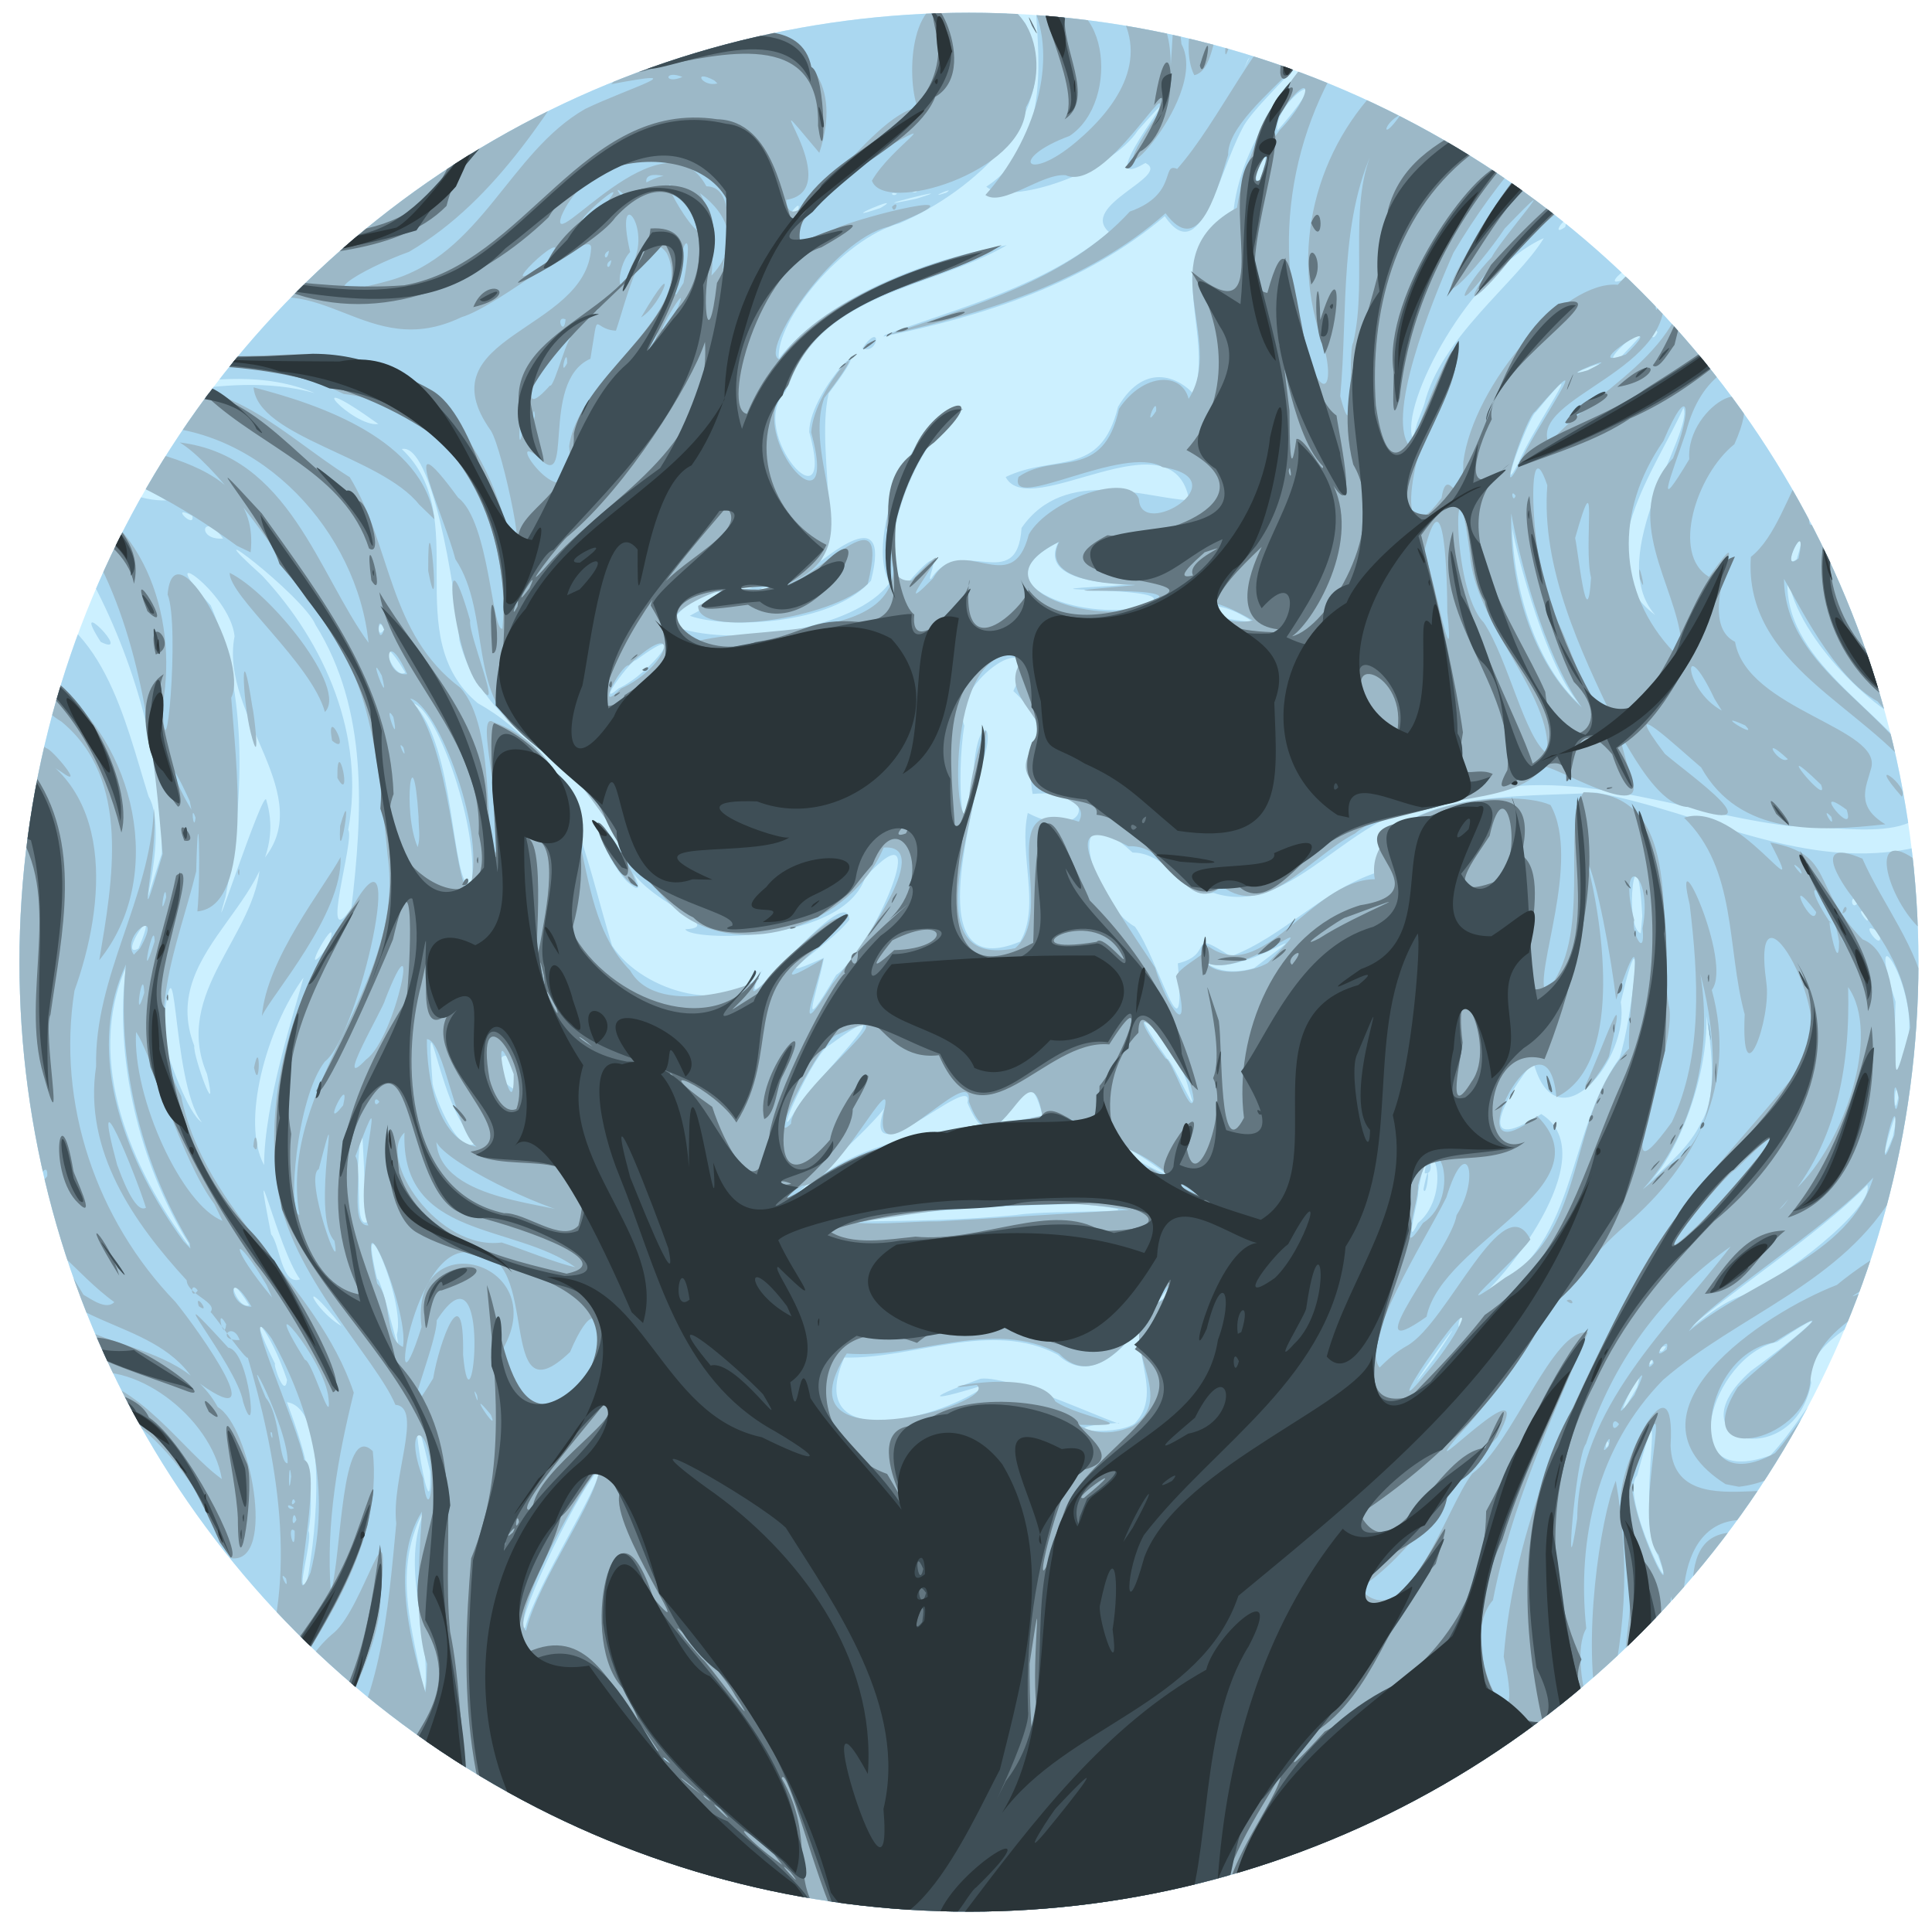 <?xml version="1.0" encoding="UTF-8"?>
<!-- Created with Inkscape (http://www.inkscape.org/) -->
<svg width="134.65mm" height="134.22mm" version="1.1" viewBox="0 0 134.65 134.22" xml:space="preserve" xmlns="http://www.w3.org/2000/svg"><defs><clipPath id="clipPath7"><ellipse cx="81.64" cy="139.76" rx="141.51" ry="141.49" fill="none" stroke="#000" stroke-width="2.843" style="font-variation-settings:'wght' 300"/></clipPath></defs><g transform="matrix(1.01 0 0 1.01 -60.137 -104.09)"><g transform="matrix(.463 0 0 .463 88.605 104.74)" clip-path="url(#clipPath7)"><g stroke-width=".353"><path d="m-61.274 139.75v-142.87h285.75v285.75h-285.75v-142.88z" fill="#CCF0FF"/><path d="m-61.274 269.99c0.602-14.118-0.217-28.066 0-42.404 6.598 4.585 20.145 6.322 12.7-5.68-5.07-5.049 7.637 13.224-4.999 6.971-9.751 1.064-7.684-6.315-7.701-12.987-3.278-10.563 6.789-7.323 13.496-4.894 9.655-0.812-11.225-4.739-13.496-4.422v-121.17c13.898 2.261 17.11 18.46 20.652 29.671 3.517 6.004-3.219 24.5 1.962 8.492 0.18-13.859-4.02-28.897-10.86-41.467-4.449-5.709-14.741-5.109-11.652-14.432 1.033-3.81-3.006-13.068 3.507-10.99 14.023 1.056 27.819-5.588 41.817-1.723-14.807-6.213-30.674 3.781-45.427-1.602v-34.646c6.117 4.079 21.392 10.583 22.966 9.714-4.002-2.806 14.892 0.84 5.772 1.422 6.198 2.885 18.921-10.217 14.861-8.529-10.461 12.099-29.187 5.701-39.895-2.902-6.335-2.55-2.795-9.958-3.704-15.131-2.155-7.263 3.311-6.905 8.912-6.412h31.359c-4.29 6.502-33.578 6.453-13.237 6.756 9.323 1.45 14.618-8.753 23.622-6.756 11.129 0.187 22.39-0.502 33.41 0.504-3.805 4.525-20.256 14.651-15.746 14.842 8.063-3.237 11.873-14.656 20.469-15.332 7.839-0.482 0.276 4.791 6.036-0.011 6.881 0.083 18.482-0.477 18.097 1.536 11.728-1.346 28.83-4.505 38.364 1.37 6.392 13.019-7.893 25.252-18.73 29.87-8.557 2.379-18.429 14.509-17.984 20.144 8.042-10.005 23.586-15.099 33.981-16.876-11.586 6.703-27.946 6.793-32.974 21.787-5.947 6.091 7.751 21.224 3.529 6.043 0.012-6.487 11.748-17.463 2.895-5.742-2.245 9.759 4.021 26.069-5.424 28.495 4.33-3.595 15.014-13.309 11.729-0.589-5.896 6.725-21.715 7.164-26.997 5.228 10.393-5.487 0.004-4.357-2.887 1.381 8.918 3.688 27.817 0.569 32.64-6.277-4.331-8.23 6.631-29.13 10.629-25.401-7.302 4.415-13.474 23.038-8.253 25.799 7.104-8.296 2.73-0.106 3.856-1.078 4.366-6.701 12.805 2.665 13.457-7.515 6.484-9.386 18.863-4.311 24.982-4.136-2.376-13.27-23.779 3.365-27.351-3.453 7.156-3.461 14.161 0.175 16.742-10.458 4.229-7.192 9.58-3.928 11.284-1.871 3.19-9.383-5.383-20.469 5.944-27.488 1.499-12.337 11.273-21.628 17.675-30.596 28.573-0.059 57.146-0.118 85.719-0.177v69.839c-7.113-1.637-17.37-5.136-17.306 6.578-1.098 2.385 5.34-13.294 12.363-5.155 8.389-2.319 3.77 7.869 4.937 12.552 1.395 10.348-3.757 7.67-4.942-1.156-0.306-12.835-5.679 10.108 3.449 11.859 3.473 2.735 0.525 9.436 1.499 13.714-5.534-0.235-19.74-13.273-20.804-23.026-1.126 12.815 14.488 19.997 20.637 29.971 3.097 11.186-13.598 7.187-20.171 7.457-17.186-2.057-34.62-10.238-51.839-3.541-13.748 0.511-22.115 17.433-34.221 13.472-3.924 0.76-6.675-5.981-12.059-6.013-10.906-10.162-5.989 7.635 0.359 11.043 3.653 5.076 7.69 21.197 6.39 5.473 5.765-1.361 1.122-5.392 7.894-1.036 7.813-2.925 13.778-9.961 21.867-12.538 0.23-12.609 22.648-11.132 32.626-11.867 15.967 2.946 31.335 12.041 47.998 8.08 3.026 1.504 0.486 9.507 1.323 13.568v50.09c-5.927-4e-3 -16.561 11.001-5.699 2.605 15.289-2.46-13.909 4.291-11.61 13.615-2.486 13.403-21.108 8.995-8.984-1.784 4.82-3.435 15.344-11.937 3.892-4.319-9.832 2.087-15.843 22.317-0.987 16.901 6.237-6.432 14.334-24.201 23.388-19.322v88.691h-285.75c6.97e-4 -4.21 0.001-8.419 0.002-12.629zm256.29-5.955c-13.434-5.405-7.284-22.258-8.534-29.121 0.017 9.769-8.578 21.143 4.795 27.051 0.522 0.135 8.566 7.078 3.739 2.069zm-236.44-5.758c11.917-6.315-16.135 3.035 0 6e-5zm-8.565 0.058c-3.079-2.729-6.711 0.321 0 0zm-6.35-1.291c-5.245-2.044-1.105 1.913 0 0zm25.976-4.967c8.868-12.046-3.554-22.365-6.716-33.2-6.485-10.535 2.715 7.825 2.813 11.782 9.039 4.767 5.27 19.733 1.895 22.974l2.009-1.556zm30.849-3.059c1.226-9.698-3.947-18.718 0.227-28.134-5.482 9.577-1.692 18.853-0.227 28.134zm15.019-10.102c1.799-6.793 11.266-20.973 11.051-23.657-4.099 4.568-13.267 24.659-11.051 23.657zm-32.526-6.831c1.533-7.878 3.105-25.88-2.982-26.758 2.264 6.254 4.423 12.327 3.207 19.166 0.688 1.307-2.087 10.029-0.226 7.592zm201.35-3.866c-3.585-6.544 1.863-30.005-3.116-11.942-2.766 2.891 6.638 21.378 3.116 11.942zm-227.61-4.371c0.961-11.434-19.174-6.003-15.472-3.167 7.686-2.32 11.916-4.992 15.472 3.167zm44.615-8.164c-4.593-20.005 0.342 12.49 0 0zm-43.733-1.856c-3.204-2.605 1.768 2.475 0 0zm219.39-2.311c-0.35-1.298-0.726 1.796 0 0zm-70.682-2.984c5.613-5.82-4.331-13.952 5.185-19.183 0.582-5.3-8.101 16.825-16.596 8.919-9.863-5.268-21.524 0.665-31.831 0.407-6.418 14.649 15.03 9.112 21.444 3.885-8.154 2.642-10.464 2.635-1.128-0.727 4.668-0.584 21.414 7.518 20.624 6.571-11.317 0.734-0.893 2.217 2.302 0.127zm74.899-5.388c1.763-5.833-5.393 9.335 0 0zm-30.24-4.309c9.205-13.76-8.856 11.916 0 0zm-170.96 3.178c-2.525-7.625-6.637-12.15-1.772-2.373-0.335-0.075 1.428 5.316 1.772 2.373zm203.55-2.648c-0.427-1.29-0.87 1.257 0 0zm1.972-2.379c-1.568-0.042-0.853 1.827 0 0zm-189.16-1.711c1.437-5.022-6.223-22.022-2.93-8.312 0.689-0.202 3.814 14.118 2.93 8.312zm199.91-5.599c6.623-2.52 20.432-13.46 19.244-16.737-7.381 7.569-21.467 16.603-26.901 21.806 2.424-1.872 4.767-3.92 7.657-5.068zm-208.16 4.29c-6.958-8.635-4.048-2.26 0 0zm167.92-1.774c-1.695-0.881-2.124 4.907 0 0zm-181.67-1.288c-3.936-6.396-2.066 0.618 0 0zm183.62-1.504c14.545-6.373 12.45-24.065 20.6-35.326 1.878-5.718 4.014-24.616 0.191-8.36 1.432 8.368-9.621 21.753-13.019 8.935-3.626 4.197-9.577 14.639 1.173 7.735 10.001 6.295-6.904 26.076-8.945 27.016zm-176.04-2.379c-3.359-4.604-7.468-22.819-4.311-6.706 1.317 1.539 1.546 7.697 4.311 6.706zm-16.627-5.383c-7.425-11.97-11.081-27.668-9.332-41.118-6.109 13.961 0.792 30.106 9.429 41.558l-0.096-0.441zm183.22-2.999c5.552-4.51 1.761-16.348 0.031-4.54 0.26 0.37-2.216 9.119-0.031 4.54zm0.828-5.027c1.28-6.288 0.513 1.758 0 0zm0.184-2.408c0.388-4.163 1.817 0.375 0 0zm-157.56 7.259c-0.784-7.707-0.575-21.022-1.468-7.478 0.463 1.464-0.377 8.523 1.468 7.478zm96.667-1.026c5.364-0.885 24.717-0.035 9.622-1.653-9.871 0.12-25.895 1.012-32.576 2.605 7.659-0.078 15.324-0.209 22.953-0.952zm-31.75-3.822c10.673-9.177 23.804-8.336 35.678-11.02-3.183-12.669-5.927 10.887-11.183-1.898 1.306-5.357-17.63 13.286-11.85-0.569 1.696 0.965-17.339 17.216-12.645 13.488zm133.9-10.057c3.617-5.93-0.235-19.153-0.097-21.479 3.115 10.557-3.054 25.849-7.498 30.294 2.824-2.64 5.924-5.243 7.594-8.815zm-79.231 8.134c-10.316-7.768-10.636-4.789 0 0zm-134.99-1.696c-0.003-9.138 4.547-23.014 5.883-27.957-5.531 7.63-9.392 21.583-5.883 27.957zm176.38-0.265c-0.25-2.455-0.805 2.457 0 0zm66.357-3.935c2.207-10.445-3.506 8.857 0 0zm-210.81 0.531c-5.56-2.487-8.025-25.25-6.819-8.493 0.265 1.902 4.109 11.758 6.819 8.493zm46.991-4.005c2.464-4.421 18.252-19.602 5.412-10.246-2.374 0.951-8.873 15.86-5.412 10.246zm43.586 2.15c-7.367-3.88-1.892 1.084 0 0zm-131.78-0.84c-4.757-6.157-3.567-32.477-6.016-12.866 1.196 3.611 3.91 11.51 6.016 12.866zm252.82-3.777c-0.575-3.836-0.764 4.33 0 0zm-105.74-1.148c-1.594-7.227-12.017-16.967-3.206-4.567 0.722 0.104 5.241 10.619 3.206 4.567zm-146.31-2.271c-5.218-12.202 7.396-20.647 7.931-31.46 9.105-9.822-6.153-21.865-3.827-33.793-0.686-6.656-12.825-14.816-3.549-4.58 5.675 13.416 4.95 29.267 2.211 43.386-3.022 10.315 5.77-16.733 6.068-14.376 4.34 14.481-16.477 21.758-10.74 36.604-0.214 1.451 3.713 12.249 1.906 4.218zm45.988 2.346c-0.35-10.098-5.416-2.454 0 0zm207.03-5.843c3.28-7.578-6.502-22.983-1.361-7.282-0.068 1.948-0.638 17.79 1.361 7.282zm-159.25-11.278c5.291-3.533 15.182-26.269 4.325-14.572-3.203 9.893-26.164 9.563-26.805 7.761 7.234-0.36-10.143-5.463-8.566-11.727-5.599-12.803-21.64-17.481-25.11-31.304-0.666-8.139-4.128-29.51-8.59-28.533 10.745 10.091-0.656 27.866 11.339 37.885 14.03 7.799 15.775 22.405 20.002 36.106 4.607 7.146 18.271 10.705 22.479 3.563-6.121 11.305 12.452-13.9 12.905-7.422-3.158 4.106-13.791 10.178-3.804 5.692-1.201 6.096-3.967 12.374 1.824 2.55zm-31.188-13.938c-3.566-3.623-7.284-14.608-0.954-4.592 0.339 0.5 5.078 8.266 0.954 4.592zm75.537 19.364c-0.605-0.607 0.305 1.972 0 0zm17.951-6.464c11.842-8.996-1.829 1.692-7.196-0.812 1.995 1.604 4.879 1.525 7.196 0.812zm-138.05-3.184c2.606-7.259-5.434 6.936 0 0zm-28.232 0.277c3.692-8.806-3.407 1.878 0 0zm131.41-1.032c3.075-5.332-0.264-13.094 1.126-19.165 8.667 4.605 11.261-3.788 0.721-2.834-1.448-8.053 3.954-9.088-2.874-15.334 5.328-10.954-9.63-1.251-7.307 5.171-1.274 7.496-0.239 22.024 1.395 6.728 0.522-8.758 3.906-7.453 0.823 0.06-0.738 6.688-8.874 31.66 6.117 25.374zm92.706-3.8c-0.784-14.65-2.906 1.746-0.219 2.565l0.219-2.565zm35.316 2.439c-3.727-2.547 0.978 3.749 0 0zm-227.71-3.603c1.678-14.191 2.585-29.534-5.341-42.237-1.82-4.42-19.445-17.687-7.95-7.328 9.461 10.143 15.364 23.915 12.824 37.898 1.053 1.314-4.454 18.819 0.466 11.667zm225.59 0.682c-1.919-1.316 1.564 3.175 0 0zm-1.004-1.543c-1.282-1.851-1.186 1.57 0 0zm-206.73-2.172c1.398-8.418-5.065-26.7-8.617-27.495 6.427 6.521 5.477 26.72 8.617 27.495zm63.228-7.372c-1.313-0.183-1.637 2.335 0 0zm101.95-20.031c-5.433-6.01-10.258-25.888-10.014-26.493 0.131 9.319 3.621 20.796 10.014 26.493zm-143.2-2.336c4.71-2.12 11.423-10.744 2.575-4.175-0.559-0.285-6.337 7.462-2.575 4.175zm-31.791-2.351c-4.797-7.972-2.058 1.308 0 0zm-3.16-6.397c-0.853-2.408-1.229 1.812 0 0zm129.46-1.167c-7.032-4.859-10.587-0.665 0 0zm59.978-1.015c-7.737-8.816 5.787-27.097 4.211-30.875-3.9 8.805-14.778 23.114-4.211 30.875zm-75.202-1.889c4.412-2.463-23.375-1.5-5.481-2.465 8.245-0.811-12.232 1.278-8.274-6.483-13.883 7.052 7.503 12.57 13.755 8.948zm-59.559-2.123c2.292-1.152-4.408 0.835 0 0zm3.175 0.049c-2.329-0.597-2.333 1.039 0 0zm152.68-4.353c2.366-7.304-2.871 2.157 0 0zm-234.53-3.079c-2.982-4.244-4.144 0.312 0 0zm-4.586-3.377c-3.622-1.908 0.464 2.147 0 0zm-3.881-2.304c-6.229-3.973-15.249-6.809-22.612-7.658 8.014 0.358 14.991 7.888 22.612 7.658zm201.51-5.546c1.981-5.024 11.634-18.612 2.656-7.667-1.057 0.514-6.002 14.078-2.656 7.667zm-14.036-8.731c2.418-10.023 13.816-18.208 17.832-24.806-10.988 4.867-21.488 24.706-19.545 29.921l0.694-2.449 1.02-2.667zm-155.87 2.89c-12.708-9.095-3.753 0.585 0 0zm180.06-7.899c6.044-2.856-4.866 1.289 0 0zm5.101-2.089c10.307-10.472-5.308 2.206 0 0zm5.482-3.69c-1.287-2.163-1.192 2.485 0 0zm0.794-7.165c2.857-10.583-14.803 4.28-3.116-1.978 4.803-0.581 0.186 11.126 3.116 1.978zm-14.545-8.513c0.727-2.676-2.554 1.805 0-5e-5zm-114.85-1.132c2.629-6.131-4.312 3.877 0 0zm-70.132-1.227c2.032-6.542 20.257-9.86 17.275-10.769-7.194 3.729-16.451 1.93-19.014 11.901l1.739-1.132zm82.933-0.48c4.279-2.514-7.577 2.574 0 0zm105.19-0.007c3.845-4.293-4.972 3.029 0 0zm-99.888-1.359c8.409-2.571-10.523 2.223 0 0zm-2.839-0.763c-1.299-0.4-0.648 0.614 0 0zm7.327-0.14c1.763-1.157-3.378 1.117 0 0zm102.31-1.157c6.057-2.165 21.492-6.732 6.299-4.058-2.54-0.097-17.911 7.88-6.299 4.058zm-106.63 0.923c-1.943-0.573-0.353 0.617 0 0zm51.077-1.639c2.705-8.075-2.108 0.92 0 0zm2.606-7.388c10.001-11.373-0.698-4.332 0 0zm-175.37 76.2c-4.909-7.645 5.05 2.491 6e-5 -5e-5zm-8.398-8.067c-20.899-14.007 15.608 1.63 0 0zm121.9-35.689c3.003-4.256 2.452 1.065 0 0zm3.358-1.984c11.459-4.183 23.79-7.301 33.416-15.333-4.569-3.999 9.449-8.373 5.42-10.297-9.361 5.568 9.564-16.901-1.108-4.867-4.056 6.273-19.342 11.352-22.603 8.391 10.207-6.595 7.436-21.422 7.375-27.315 6.793 1.415 19.655-4.503 19.963 5.821-1.743-3.357 1.631-7.809 8.191-5.821 6.269-2.485 6.799 4.845 3.481 8.323-5.134 12.176 2.819-8.773 6.801-8.323 15.052-1.753-5.321 13.522-7.673 18.688-3.648 6.877-6.219 20.863-11.543 13.036-11.843 10.06-26.997 14.875-41.932 17.925l0.211-0.227z" fill="#AAD7F0"/><path d="m-61.274 276.14c-3.079-9.719 9.383-10.804 16.317-10.518 10.049 0.035 16.305-10.997 20.725-18.76 6.133-15.669 2.682-33.583-1.765-48.727 1.281 3.042-5.576-6.882-5.418-6.213 1.221-1.473-3.467-2.639-3.532-4.754-7.796-8.486-15.441-19.248-13.501-31.888-0.298-13.482 8.11-25.078 8.603-38.406 0.809 6.648-3.291 22.469 1.308 6.773-1.146-14.242-2.909-30.863-9.811-43.994-3.861-3.535-21.419-12.057-7.333-11.169 14.137 3.764 19.498 19.63 17.156 32.886 0.355 13.164 2.61-11.788 0.733-16.408 0.911-10.596 12.251 9.868 9.478 15.389 0.627 8.763 3.496 31.054-5.041 31.84 0.539-5.365 0.153-19.259-0.174-5.982-2.757 11.227-8.093 22.512-2.249 33.504 3.498 17.487 20.189 27.693 25.731 44.2-2.35 9.511-4.176 19.489-3.425 29.635 1.634-4.966 1.433-25.615 6.26-20.922 1.511 14.18-7.447 26.334-14.587 37.537 1.27 9.764-10.777 12.966-13.99 18.302 15.341-1.608 12.781-20.74 22.846-28.826 4.43-3.902 8.544-20.969 6.85-5.745 0.529 9.194-9.349 22.793-8.222 27.345 8.401-10.133 9.359-24.955 10.604-37.838-0.802-6.591 4.08-17.34-0.131-17.682-2.864-6.889-15.808-19.528-17.569-32.399-2.133-14.916 2.655-29.778 11.219-41.891 8.427-14.573 0.973 19.193-4.162 23.137-4.271 5.459-5.609 22.867-3.803 22.835-3.203-19.571 15.98-34.009 13.161-53.511-1.363-13.35-2.211-27.744-12.031-38.128-4.735-8.132-14.053-20.573-18.964-23.453 16.266 1.956 20.607 19.499 28.145 29.845-1.66-16.449-15.96-32.173-33.095-32.272-6.925-0.373-15.107-3.442-3.018-3.804 13.029-6.442 23.159 5.122 33.322 11.411 6.283 10.367 5.711 23.303 16.466 31.363 5.521 6.044 3.285 23.367 5.385 24.669 1.54-4.384-3.432-21.435-0.469-19.553 16.962 6.311 9.979 26.379 20.399 37.028 4.357 7.769 20.827 1.447 19.071 1.078-3.775 7.521 8.097-8.485 11.974-8.881 7.413-3.686-16.634 14.723-2.271 6.06-1.165 5.227-4.566 13.301 1.359 3.738 3.561-4.479 15.677-20.877 7.648-20.314-4.813 11.514-20.982 16.99-30.44 9.685-8.459-7.454-12.445-19.63-22.412-26.158-9.363-5-5.49-18.36-10.985-26.517-1.508-6.07-9.2-22.287 0.413-9.157 4.665 3.521 5.058 20.162 6.614 19.52 1.346-15.124-6.903-33.121-23.647-34.966-12.009-5.947-25.587-3.324-38.481-5.421-7.607 4.203-15.314-11.859-9.545-9.723 10.775 12.312 28.699 9.397 42.977 9.161 16.176 0.16 25.929 11.919 29.54 26.798 3.552 8.132-0.796-12.609-2.576-15.356-10.105-14.19 14.205-14.698 14.946-27.178 0.226-3.36-13.564 8.561-19.333 10.276-14.14 6.787-20.938-8.058-33.826-1.076-10.781 2.295-26.485-1.285-33.444-8.521-1.576-5.873 2.094-8.733 3.364-6.877-11.103-15.243 10.023-0.17 16.323 0.97 7.818 7.242 27.886-4.528 23.845-7.183-9.448 11.661-27.254 6.289-37.687-1.261-8.25-5.669-5.339-5.974 2.464-2.355 6.668 2.312 6.969-3.456 16.946 0.762 6.214-2.654 23.571 1.876 8.19 3.499-6.332 0.233-19.007-1.318-5.712 1.375 14.907 4.042 21.622-13.562 34.208-15.897 8.848-13.737-7.734 7.21-13.963 6.207-11 8.887-27.307 0.7-40.629 1.933-8.913-0.908-7.507-8.766-7.349-15.034 0.683-10.104 13.884 5.285 20.14 2.422-4.459 2.484 18.195 2.097 22.38-4.28 4.95-2.812 11.547-0.6 17.17-1.356 6.252 1.589 18.277-1.455 20.921 0.771-12.485 2.673-14.818 21.993-28.081 18.542-9.301 10.566-21.646 20.828-36.722 12.83 6.08 3.659 22.346 6.279 29.362-2.575 4.302-12.303 18.271-6.683 24.127-18.097-2.444 9.906-11.08 10.953-18.537 11.951-3.558 4.376-9.903 13.95-1.027 4.625 6.628-6.499 16.669-5.045 21.408-14.947 5.824-1.116 15.772-18.938 17.882-10.812-8.104 12.715-16.234 26.822-29.556 34.639-7.026 2.513-16.13 7.928-3.022 4.313 13.84-3.827 17.914-19.109 29.274-25.607 6.483-3.131 16.945-6.169 3.887-3.69 10.41-11.016 37.805-10.363 31.003 10.231-11.311-13.501 4.836 5.447-4.926 7.013 0.491 7.68 12.316-12.573 19.575-13.767-1.727-4.464-1.246-18.499 7.042-15.513 9.211-3.067 13.11 8.361 9.109 15.498-0.329 9.778-21.227 15.976-22.958 10.918 2.928-5.088 11.527-10.185 1.471-4.561-5.393 2.224-21.424 19.061-6.261 11.406 6.885-2.507 21.968-5.798 7.264 0.023-8.366 1.906-19.466 18.865-16.242 19.771 6.687-9.791 25.559-15.622 31.885-16.263-10.85 5.758-25.554 6.547-30.508 20.009-7.737 6.523 7.994 24.072 3.342 7.141 0.422-7.132 11.064-17.016 1.948-5.142-3.522 10.037 8.116 23.286-6.651 28.148 5.693-0.744 16.704-15.016 13.126-0.446-5.214 5.208-25.458 8.15-25.27 3.271 12.48-6.243-13.575 2.599-0.128 5.26 11.061-2.76 34.842 0.786 28.187-16.905 0.033-5.779 7.704-20.35 11.402-17.629-7.505 3.694-14.959 26.43-7.645 25.486 10.129-10.65-5.031 8.089 3.158-0.268 4.213-7.367 11.736 3.538 14.302-6.584 2.959-5.159 14.883-9.401 16.409-5.27 0.224 6.225 15.124-2.925 3.524-4.759-5.76-3.504-23.166 6.85-21.462 1.459 5.361-3.781 12.619 0.747 14.973-10.142 3.66-5.448 9.374-5.497 10.375-1.493 5.679-8.834-6.13-21.286 7.215-28.48 1.888-12.392 11.384-26.425 21.525-30.167-12.18 13.178-16.886 32.413-11.725 49.682 2.811 10.958 5.592 7.205 2.231-1.681-4.129-14.077 0.938-29.496 12.258-38.708 3.746-8.749 14.845-0.247 19.324-9.572 2.555 0.607 14.378-1.358 9.687 1.261-4.839 4.74-17.566 9.937-19.18 11.13 13.049 0.644 19.467-15.683 32.68-12.289 13.235-1.383-5.697 6.41-8.893 9.596-10.798 6.605-19.198 16.594-25.646 27.441-3.284 7.397-10.435 25.135-6.28 29.164 2.104-6.986 9.826-24.621 4.991-7.638-4.51 4.901-8.36 25.617-0.493 15.047 0.927-6.002 3.213 4.375 3.246-5.399 1.496-11.527 15.017-27.15 23.028-26.38 8.152-9.516 4.146 11.526 6.655 0.401 2.806 12.32-19.941 16.236-16.961 23.238 8.56-9.533 23.509-14.731 20.539-31.217 0.976-13.611 25.291 2.383 19.695-3.071-6.477-1.93-22.478-5.983-7.255-6.059 4.117-2.607 16.834 7.77 11.45 0.561-16.269-9.084-38.006-2.214-49.648 11.627-2.421 3.559-9.389 10.594-3.674 2.264-5.909 7.665-3.736 2.395 0.408-1.86 1.276-2.623 12.077-14.801 1.943-4.285-4.171 6.197-12.214 14.855-5.301 3.106 8.797-16.221 24.234-31.467 43.806-31.93 9.806 1.457 29.361-12.762 24.475 6.001 2.997 5.632-5.729 12.313-1.188 14.516 2.825 3.981 1.332 14.952-4.434 5.452-6.362-0.447 10.248 7.188 5.574 13.463-3.589 3.163-16.465-17.352-10.352-3.001 6.929 1.884 15.411 11.2 8.206 15.225-12-2.62-29.227-9.953-33.791 7.549-2.313 6.831-4.846 12.926 0.504 4.004-0.623-8.149 12.51-15.083 6.715-2.224-5.683 4.551-9.463 16.437-3.767 19.766 7.804-10.965-3.011 6.259 3.869 9.676 1.769 10.193 22.363 12.872 20.236 19.013-0.641 2.502-2.381 5.475 2.169 8.179-10.099 1.103-21.73 1.759-27.455-8.472-3.409-2.872-12.709-11.66-5.407-2.024 3.772 3.223 16.923 12.426 3.431 7.922-6.872-0.281-13.091-20.233-8.474-4.372 3.027 7.141-12.354-2.427-13.196-1.626-3.851 6.391-20.584 3.752-27.948 9.949-7.02 3.7-13.294 12.801-19.793 7.883-5.685 4.511-7.275-6.377-13.98-5.984-14.234-7.583 0.685 12.953 3.975 18.085 1.786 5.836 5.69 11.641 3.12 1.301 0.705-1.728 5.936-3.888 4.568-4.67 8.304 6.466 15.528-9.716 25.064-9.808-1.917-10.931 20.019-13.836 26.196-11.044 4.621 8.316-2.549 25.211-0.726 27.893 7.17-8.038 2.234-24.265 5.644-29.803 15.521-0.019 10.864 21.109 12.702 31.782 1.625 6.276-9.95 31.732 0.462 17.366 4.653-9.986 3.943-21.673 2.652-32.417-2.737-11.39 6.513 8.695 3.292 12.726 3.833 13.959-2.279 25.938-12.667 34.912-10.521 8.992-15.96 21.815-25.33 31.774-6.899 8.298 12.679-12.229 6.051-0.056-7.071 7.57-12.898 17.671-20.584 22.542 6.986 7.791 12.933-12.139 16.849-17.11 6.042-4.416 12.012-21.788 17.215-21.006-5.46 13.063-11.445 25.816-14.145 39.885-6.16 7.006 5.554 25.82 1.603 8.428 1.515-19.027 9.509-36.966 18.533-53.652 6.234-13.14 17.026-23.125 25.804-34.268 6.314-6.327-7.704-30.742-5.205-12.625 0.845 5.516-3.805 17.87-3.219 4.821-2.717-10.02-1.108-21.596-9.03-29.304 7.944-2.811 18.968 15.532 12.848 3.7 9.695 1.757 5.972 6.508 13.752 14.419 8.639 3.295 2.065 31.807 7.089 13.159-0.522-9.321-4.776-13.706-8.656-19.54-0.016 0.059-7.314-9.405 1.543-5.649 3.03 6.869 8.44 13.42 9.536 20.863-0.029 9.76 1.686 20.091-4.552 28.617-7.783 13.709-23.469 18.474-34.694 28.206-9.776 9.95-12.879 23.614-11.446 37.041-3.219 5.521 3.303 24.145 6.533 18.446-3.706-12.415 3.358-24.849-1.411-37.828 0.094-6.055 8.254-21.867 7.444-7.885 0.478 14.333 25.67-0.432 17.674 12.884-15.569-7.149-17.726 8.615-14.613 19.943-0.795 7.255 7.14 15.006 0.772 4.807 1.525-7.894-4.982-24.713 5.827-24.682-12.661 12.778 3.327 26.902 7.257 39.277 8.213-7.168-12.636-17.068-7.966-27.946 1.013 8.283 8.582 16.935 12.61 21.796 4.449-8.897-14.074-12.59-9.092-23.568 10.905-7.847 10.616-24.482 21.454-33.505 8.493-5.207 4.148 12.429-1.799 14.25-3.813 5.765-0.485 20.6 0.569 6.357-0.429-7.385 8.187-14.039 5.535-2.298-0.196 14.067 0.604 28.26-0.469 42.252-3.74-5.144-9.327-28.614-6.614-10.595 5.967 8.46 8.251 17.947 7.127 28.188 1.649 6.661-7.446 2.577-11.343 3.691h-274.41c-1.6e-4 -2.164-3.2e-4 -4.327-4.8e-4 -6.491zm275.04-4.098c4.024-10.294-7.901-18.743-5.297-5.49-2.195 3.929 3.53 11.753 5.297 5.49zm-8.558-2.205c4.661-8.694-2.861-3.895-2.514 0.56l1.465 0.157 1.049-0.717zm-10.926-6.772c-13.237-6.187-5.028-19.204-8.036-28.78-0.312 10.331-8.741 22.77 6.048 28.648 2.604 2.619 7.04 4.413 1.988 0.132zm-157.13-3.857c-1.192-1.431-1.668-0.974 0 0zm-36.274-14.879c-2.24-6.868-0.857-19.32-0.767-22.688-5.151 8.031-1.075 21.414 0.532 26.956l0.159-1.628 0.076-2.641zm14.755-4.943c1.8-7.629 10.919-19.871 10.922-24.429-4.547 5.753-13.352 22.958-10.922 24.429zm-32.127-8.66c3.074-12.276 0.219-24.098-5.793-34.885-5.61-7.912 4.093 13.344 4.821 18.099 3.318 1.064-2.92 25.587 0.972 16.786zm-3.645 0.887c-1.372-1.622 0.542 2.445 0 0zm204.57-3.542c-4.47-4.834 3.41-30.362-3.101-14.265-4.219 2.891 6.7 25.258 3.101 14.265zm-12.138-5.418c0.198-16.415 13.679-28.509 22.869-40.521-10.41 7.265-17.562 17.292-21.56 29.392-1.575 1.787-3.342 24.738-1.308 11.129zm-191.15 1.852c-1.326-1.218 0.115 4.313 0 0zm0.263-1.655c-0.522-2.227-0.959 1.863 0 0zm-0.353-1.747c-1.487-1.165-0.887 0.624 0 0zm0.176-0.92c-0.427-1.29-0.87 1.257 0 0zm20.285-3.895c-0.281-8.483-4.348-7.665-1.243 0.367 0.632 5.768 1.446 2.408 1.243-0.367zm-20.887 0.102c-0.382-3.681-0.497 4.544 0 0zm-0.534-1.953c0.257-5.051-7.538-19.791-3.257-9.765 2.209 2.533 1.912 9.809 3.257 9.765zm196.89-2.574c0.822-3.258-1.934 2.351 0 0zm-199.22-1.978c-0.605-0.607 0.305 1.972 0 0zm128.3-1.003c7.744-4.963-5.218-14.176 5.165-19.162 1.691-8.213-7.626 17.175-16.156 8.371-9.852-5.371-21.224 0.842-31.647-0.013-11.014 17.073 23.16 7.432 19.371 4.677-9.863 1.51 8.874-3.316 11.718 2.454 3.557 2.482 14.19 3.765 3.451 3.49 2.396 1.56 5.599 1.381 8.097 0.183zm72.464-0.276c-1.186-1.57-1.282 1.851 0 0zm-168.15-1.42c-4.145-5.035 1.499 3.578 0 0zm170.42-2.908c4.616-9.755-6.288 8.514 0 0zm-194.61 0.47c-0.533-5.911-11.14-18.005-3.518-5.733 1.042 6e-3 4.044 10.601 3.518 5.733zm15.603-2.974c0.867-5.321 4.652-15.816 4.456-3.507 1.284 14.233 4.539-18.255-3.923-5.139 0.002 3.878-6.712 18.923-0.533 8.646zm18.958 3.273c7.64-1.897 7.384-21.188 1.44-7.196-11.316 10.828-3.978-15.193-14.347-14.674-9.19-2.94-13.238 28.261-7.787 10.955-1.85-15.724 19.563-9.797 12.156 3.197-0.91 4.574 3.706 10.326 8.538 7.719zm-12.425-0.754c-1.014-2.082 0.447 2.43 0 0zm141.47-3.281c5.614-6.472 8.146-13.369 0.763-2.833-1.782 2.349-5.972 9.193-0.763 2.833zm-2.812-4.12c6.036-3.465 14.304-23.879 18.331-15.819-2.506 3.553-13.661 12.872-3.728 5.68 12.57-7.092 9.005-24.445 18.44-34.128-0.318-6.979 3.17-22.25-1.933-7.29-0.745-6.323-2.848-17.926-4.43-20.917 2.76 10.744 5.316 30.713-4.468 35.45-1.498-15.903-16.414 13.371-2.873 2.811 10.665 10.673-14.16 18.611-16.484 29.913-11.509 8.17 3.805-10.171 4.474-15.133 3.583-5.554 1.539-12.586-1.522-2.63-3.473 6.919-12.955 21.542-9.94 25.343 1.227-1.266 2.583-2.426 4.133-3.279zm26.546-38.799c2.729-5.856 6.642-17.692 3.519-4.407-0.06 0.616-3.958 6.45-3.519 4.407zm10.159 41.451c-0.206-1.79-1.486 1.764 0 0zm1.943-2.061c0.702-2.797-2.897 2.218 0 0zm-188.34-0.386c0.977-5.656-7.538-25.325-3.846-9.448 2.272 2.391 1.034 8.257 3.846 9.448zm-24.342-1.027c-1.091-3.052-3.728 0.153 0 0zm215.97-1.284c8.831-7.503 23.977-11.049 27.507-22.935-7.165 7.784-24.895 18.759-27.507 22.935zm-217.98-1.069c-1.733-3.056-0.29 2.963 2e-5 2e-5zm3.78-2.615c-3.72-6.418-3.54 0.1 0 0zm2.248-3.223c-4.686-7.916-5.827-6.524-0.379 0.377l1.189 1.468-0.81-1.844zm-10.263 0.804c-1.153-1.627-1.153 1.627 0 0zm56.273-3.47c-9.173-6.586-26.055-4.172-25.462-20.056-4.204 3.821 5.01 17.631 14.481 16.374 3.448 1.116 8.057 3.068 10.981 3.682zm-35.905-3.925c-3.723-3.952 1.52-25.548-2.333-10.687-2.263 1.144 3.583 17.339 2.333 10.687zm-21.561 0.353c-7.418-12.221-10.99-27.501-9.509-41.539-6.359 13.619 0.204 29.776 8.57 41.237l1.036 1.095-0.097-0.794zm223.43-1.459c4.746-4.074 19.901-22.43 6.952-9.517-1.576 0.649-14.398 16.357-6.952 9.517zm-39.633-1.558c6.062-3.854 2.086-16.447-0.741-5.593 0.221 2.307-3.398 12.08 0.741 5.593zm-180.12-2.807c-5.039-6.662-9.615-23.037-11.686-25.648-0.517 9.918 6.904 25.843 12.886 28.126l-1.2-2.478zm22.943 3.167c-2.675-5.811 3.721-25.528-1.934-10.306 1.243 1.989-1.028 10.464 1.934 10.306zm85.067-0.602c9.151-0.513 20.547-1.29 28.344-1.7-13.436-2.26-27.552-0.231-40.867 1.906 4.168 0.33 8.351-0.226 12.523-0.206zm-53.613-0.797c-6.148-1.264-19.795-7.958-21.318-11.025 0.618 9.071 17.921 9.064 21.318 11.025zm-64.602-1.235c-1.652-5.293-8.396-21.624-4.311-6.438 0.55 1.481 2.667 7.431 4.311 6.438zm245.83-2.728c7.335-6.872 12.803-23.141 7.854-30.154 0.349 12.167-1.867 24.162-10.271 33.154 1.067-0.749 1.542-2.087 2.417-3.001zm-147.96 0.077c10.803-8.863 23.808-8.314 35.732-11.049-1.931-11.494-6.617 9.858-10.967-2.166 0.714-6.384-14.569 12.262-12.653 1.531 1.804-7.571-7.006 10.942-12.167 11.051-3.744 2.153-4.149 3.79 0.055 0.633zm58.969 0.845c-3.633-3.026-4.481-1.894 0 0zm70.029-4.372c10.008-5.827 6.109-23.912 4.803-28.62 1.873 11.56-1.087 23.744-8.598 32.06 1.362-1.036 2.554-2.269 3.795-3.44zm-73.912 1.768c-4.459-4.463-12.953-6.997-3.619-1.471 0.817-0.283 2.763 2.255 3.619 1.471zm107.63-6.46c0.984-9.77-3.654 10.189 0 0zm-211.32 1.773c-3.234-2.41-4.857-15.967-7.398-16.027-0.052 5.312 1.467 15.002 7.398 16.027zm46.876-3.427c0.072-5.083 19.527-19.135 7.001-13.306-2.239 0.134-10.994 17.295-7.001 13.306zm44.243 0.728c-5.669-3.858-4.065 0.509 0 0zm-111-3.457c1.252-5.248-3.562 4.468 0 0zm231.88-1.063c-1.145-5.578-0.82 5.565 0 0zm-226.48 0.529c-0.901-1.266-0.901 1.266 0 0zm121.36-0.345c-0.586-7.235-13.278-18.321-4.187-6.106 0.937 0.015 3.754 8.946 4.187 6.106zm-101.34-3.781c-4.234-11.396 0.129 9.793 0 0zm-21.974-2.198c4.5-3.242 8.312-23.031 2.802-8.856-0.161 1.072-7.923 14.24-2.802 8.856zm114.49-6.993c-0.573-2.527-0.393 3.122 0 0zm-147.57-2.934c-0.193-4.657-1.716 5.72 0 0zm167.43-4.431c9.667-9.779-3.633 2.757-9.271-0.104 1.843 2.269 7.007 1.437 9.271 0.104zm-165.89-3.218c-0.019-4.151-2.547 8.204 0 0zm-2.202 1.058c3.799-6.653-3.038-1.897-0.89 0.911l0.89-0.911zm254.44-0.599c-3.052-4.415 2.455 4.797 0 0zm-123.98 0.551c6.606-5.78-4.262-23.349 9.497-18.848 2.712-5.24-13.245-3.154-6.028-12.378 2.057-2.675-6.755-6.959-2.067-12.147-11.916-3.734-10.74 27.386-8.371 22.996-0.147-6.796 4.939-19.791 1.341-5.817-0.069 7.351-9.393 29.35 5.629 26.194zm122.79-1.01c-1.316-8.056-6.904-11.057-1.164-2.562-0.99-2.819 1.153 8.439 1.164 2.562zm2.721 0.426c-1.13-1.389 0.386 1.749 0 0zm-32.007-2.385c1.653-8.677-3.925-11.317-1.246-1.207-0.509 1.717 1.714 6.012 1.246 1.207zm-182.98-2.471c-1.653 0.114 0.075 2.853 0 0zm208.85 0.051c-5.137-6.734-0.395 3.005 0 0zm-245.91-2.214c-0.133-3.029-1.197 4.248 0 0zm45.081-0.903c3.109-8.034-4.793-28.122-8.726-28.693 6.189 7.045 6.522 27.677 8.726 28.693zm198.38-3.343c-2.33-2.079 1.278 2.385 0 0zm-31.876-3.801c-0.617 0.353 0.573 1.943 0 0zm-173.97-3.924c-0.847-13.13-2.473-0.857-0.13 4.508 0.453-1.469 0.115-3.013 0.13-4.508zm-33.243 0.132c-0.805-2.457-0.25 2.455 0 0zm243.81-0.126c-1.873-2.037 0.623 2.33 0 0zm2.283-1.055c-5.885-4.334 1.513 4.679 0 0zm-246.96-1.319c-3.598-7.903-2.747-3.638 0.263 1.303l-0.263-1.303zm243.14-2.419c-8.184-7.938 1.471 3.901 0 0zm-4.956-3.812c-4.397-4.123-1.256 0.991 0 0zm-35.856-0.81c0.788-8.862-10.802-19.309-11.535-29.826-2.286-18.019-2.966 5.168 2.061 10.263 3.665 5.51 6.089 17.178 9.473 19.563zm-170.47-0.927c-1.244-1.533 0.709 2.638 0 0zm-1.503-4.552c-1.718-2.762 1.059 5.229 0 0zm201.48 1.262c-5.387-2.442 2.327 2.37 0 0zm-19.632-0.87c-4.841-10.117-10.825-22.604-9.867-34.915-3.573-10.655-2.31 15.819 1.8 20.841 2.094 4.341 4.225 12.625 8.067 14.075zm15.054-3.086c-4.918-10.416-4.749-1.411 1.083 1.74l-1.083-1.739zm-19.764 1.293c-5.755-7.922-9.441-22.774-10.526-28.927-0.344 10.263 3.052 22.23 10.526 28.927zm-143.21-2.834c7.192-3.225 9.351-11.187 1.149-3.473-1.151-0.073-5.241 7.658-1.149 3.473zm-35.659-1.94c-2.422-4.459 1.471 5.77 0 0zm3.793-0.209c-3.583-7.905-3.642 0.555-1e-5 1e-4zm189.85-4.966c-0.697-8.116-9.156-18.708-1.194-27.196 2.849-7.092 2.51-11.887-1.433-2.578-7.308 10.509-6.913 22.544 1.529 31.449l1.097-1.676zm-6.131-9.26c-0.551-4.359 1.309 3.504 0 0zm-28.707 4.978c3e-3 -4.614-0.377-21.332-3.447-8.999 1.257 3.093 4.673 20.79 3.447 8.999zm-158.44 2.607c-1.238-3.105-1 2.931 0 0zm129.46-1.357c-11.559-6.666-6.682 1.534 0 0zm-14.726-2.857c5.576-2.628-20.894-0.779-5.539-2.158 10.542-0.963-12.791 1.586-8.596-6.711-14.114 6.947 7.727 13.493 14.134 8.869zm65.131-3.505c-1.184-4.875 1.202-18.57-2.371-5.915 0.441 1.81 1.78 15.149 2.371 5.915zm-123.99 1.783c6.764-1.104-8.763 0.003 0 0zm112.75-13.997c-0.87-1.257-0.427 1.29 0 0zm-141.06-7.382c1.371-10.402 18.98-19.798 14.541-28.779-3.34-4.76-6.157 7.513-7.57 11.557-3.616-0.159-2.469-3.754-3.803 4.182-7.783 3.446-2.029 20.984-8.083 14.378-5.15-3.665 6.341 11.916 4.916-1.337zm10.719-19.198c5.953-10.222 3.245-1.974 0 0zm130.86 21.933c2.112-5.154 12.849-20.008 2.371-7.906-1.29 0.697-6.009 14.824-2.371 7.906zm-148.61-4.401c-0.047-6.548-0.853 3.338 0 0zm1.919-2.844c-0.184-2.711-0.71 3.355 0 0zm92.592-0.738c0.213-2.725-2.052 3.193 0 0zm29.38-10.203c2.28-9.816-1.19-21.961 3.735-30.256-6.032 11.289-4.469 25.632-5.677 38.237 2.406 9.281 1.038-6.812 1.942-7.981zm-119.73 6.412c0.661 0.489 2.986-9.1 3.403-6.829-2.452-2.744-10.274 14.543-3.403 6.829zm154.7-2.284c6.675-3.349-5.799 1.704-7e-5 1e-5zm-152.13-1.05c0.04-2.924-1.299 2.479 0 0zm12.669-2.205c3.197-8.364-4.099 5.446 0 0zm145.12 0.896c7.589-7.35-7.926 2.878 0 0zm-141.8-5.832c3.884-8.567-5.562 7.648 0 0zm-16.222 0.593c-1.664-0.646-0.222 2.783 0 0zm4.892-1.565c-0.427-1.29-0.87 1.257 0 0zm12.685-3.851c1.823-9.474-0.701-6.577-1.232 1.746l0.189-0.068 1.042-1.678zm3.9-0.825c10.038-9.997-10.237-18.369-9.432-14.157 12.415-6.546 9.653 18.259 9.432 14.157zm-11.643-1.768c3.303-5.657-2.675-12.745-0.214-2.016-2.284 2.411-1.923 8.635 0.214 2.016zm-11.714-1.407c2.793-5.254-10.347 7.612-1.239 1.127l1.239-1.127zm25.975 0.246c6.066-16.731-18.982-19.574-24.707-6.242-2.239 6.546 15.199-16.256 21.599-4.404 6.535 0.071 0.53 17.641 3.108 10.646zm-17.274 0.373c-1.236 0.48-0.287 1.971 0 0zm-0.353-1.411c-1.236 0.48-0.287 1.971 0 0zm13.733-4.203c-11.356-15.55 1.137 6.816 0 0zm-15.309-1.568c7.851-8.789-8.179 5.371 0 0zm3.704-2.696c-2.181-2.037 0.715 1.914 0 0zm94.892-2.075c3.257-8.957-2.47 1.578 0 0zm45.554-0.442c6.879-5.333-3.01 1.238 0 0zm47.599-5.332c2.699-6.031 3.519-7.889-1.425-6.967 14.316-5.703-5.646-6.619-12.099-2.514-11.573 6.748 5.821 4.628 9.88 10.246l2.634 1.246 1.01-2.011zm-4.773-6.091c3.146-1.666 3.792 0.681 0 0zm-7.535-4.462c-10.088 3.55-20.309 7.018-29.817 11.855 7.42-3.112 15.439-5.007 23.415-6.213m-71.542 3.284c5.197-5.334 5.255-10.192-0.52-1.702-1.004 0.003-1.892 5.471 0.52 1.702zm18.062-2.342c-2.657 1.251-2.985 4.33 0 0zm-102.29-5.104c-3.35-1.778-1.814 1.06 0.468 0.446zm-4.742-0.517c-2.793-1.128-2.792 1.206 0 0zm-87.842 250.89c-4.3-2.152-17.24-1.542-10.553-7.768 11.314 7.364 35.726-1.462 26.415-17.207-5.687-8.653-5.539-23.421-20.687-20-7.166 7.322-9.462-1.014-6.725-5.141 5.034-0.261 23.716 7.075 11.39-1.314-5.642 0.342-18.952-0.618-5.131-1.31 9.418-6.3 20.615 17.791 17.654 13.471-4.078-7.197-10.25-7.872-1.32-0.604-0.667 9.467 9.015 13.788 8.97 22.569 2.547 12.803-12.275 15.811-20.013 17.303zm224.42-6.632c-2.598-10.716 0.199-29.508 2.525-35.05 2.25 12.727 1.402 23.654-1.783 35.849l-0.742-0.8zm-227.97-3.115c-8.729 0.49-11.926-10.519-1.92-3.218 5.418 1.419 12.772 2.251 1.92 3.218zm24.585-2.162c0.273-7.114-0.419-17.12 1.481-4.213 0.236 0.376-1.878 7.644-1.481 4.213zm-20.156-1.825c-6.021-5.103-16.153-7.459-13.229-17.048 5.753 3.901 20.313 6.612 13.186-5.077-6.691-8.768 6.959 12.309-5.663 5.731-9.72 1.393-10.297-10.967-0.655-8.701 6.685-8.592 14.477 13.362 9.166-0.263-2.703-9.792-25.056 6.883-10.852-4.186 18.032-6.755 12.318 16.12 21.277 23.463-0.039 6.594-9.161 4.053-13.229 6.082zm18.961-12.163c-4.101-2.737-9.968-16.217-3.213-5.051 1.039-0.408 5.199 7.98 3.213 5.051zm0.798-4.24c-5.459-12.668-16.541-28.749-32.906-23.495-0.038-32.499-0.42-65.519 0.359-98.151 15.482 6.036 13.737 24.288 9.138 37.053-2.669 16.839 3.261 34.169 15.029 46.37 3.462 4.231 15.452 21.106 2.556 11.383-6.208-9.219-21.245-7.463-23.926-18.784 1.39 16.829 20.597 10.312 27.698 23.096 4.823 2.808 8.8 23.337 2.053 22.529zm-1.444-11.809c-1.586-9.339-13.4-18.168-21.53-15.456 9.252 0.878 15.603 11.234 21.53 15.456zm-16.022-26.363c-5.777-4.131-11.234-12.078-4.604-1.102 1.128 0.628 3.38 2.349 4.604 1.102zm-11.79-13.461c0.496-5.877-2.761 3.244-0.429 2.631l0.429-2.631zm1.791-5.295c0.164-3.518-3.213 3.792 0 0zm250.14 45.887c-16.722-10.621 5.727-25.518 16.585-29.694 5.189-4.352 17.608-11.79 7.042-1.077-12.129 6.64 2.673-0.215 6.278-4.342-0.811 7.81-16.498 8.969-17.293 19.932-0.905 9.069-18.451 12.787-10.801 0.733 4.414-4.4 19.2-15.364 5.344-6.667-11.297 1.954-13.614 24.149 0.21 16.483 5.898-6.606 14.199-23.317 22.72-19.087-10.54 5.641-14.552 22.562-28.104 24.101l-1.982-0.383zm-220.95-12.27c-0.895-5.55-13.944-20.889-2.21-8.068 3.191 0.409 4.504 15.357 2.21 8.068zm-6.605-14.258c-0.743-2.357 1.95 1.402 0 0zm203.85-0.819c0.893-0.645 1.405 1.136 0 0zm-195.73-22.976c0.354-3.82 1.108 1.973 0 0zm0.113-11.755c1.004-4.943 0.879 4.135 0 0zm1.178-7.694c0.687-8.533 9.294-19.177 11.724-23.682 0.325 8.521-10.361 20.661-11.724 23.682zm-24.245-8.314c1.958-11.69 4.829-26.938-5.626-35.547-5.274-3.091-11.804-14.292-1.503-5.899 12.553 8.877 17.149 29.096 7.129 41.446zm271.78-4.326c-5.427-4.584-8.822-17.185 0.167-9.643 0.857 2.323 0.838 8.743-0.167 9.643zm-11.984-2.617c0.287-1.971 1.236-0.48 0 0zm-89.969-4.057c-0.582-1.308 1.783 1.329 0 0zm-91.274-1.072c-3.64-3.946-6.87-14.074-0.889-4.062 0.435 0.538 4.433 7.556 0.889 4.062zm-57.895-1.044c0.309-1.59 0.309 1.59 0 0zm250.85-2.465c-0.943-3.548 2.677 1.979 0 0zm-235.61-4.415c2.205-7.754-0.391 7.737 0 0zm232.75-4.376c-5.688-6.456 1.183-1.549 0 0zm2.69-2.45c-8.189-11.114-26.283-17.097-25.185-33.284 7.255-5.687 7.658-25.635 20.393-16.028 11.126-2.442 3.502 8.605-2.802 0.752-9.181-4.201-11.298 20.54-6.27 5.779 2.392-9.355 22.307 2.909 12.62 3.983-14.998-9.253-9.896 20.928 0.521 23.05 5.093 7.596 0.447 11.379-5.582 3.991-6.598-3.595-12.044-15.068-13.947-18.251 0.11 13.877 16.97 19.759 21.086 30.972l-0.835-0.964zm-18.077-33.057c1.506-6.881-3.114 2.63 0 0zm-217.77 32.718c-0.098-7.014 2.362 4.206 0 0zm-41.099-0.873c-4.924-2.952-11.423-10.6-2.258-3.541 0.656-0.06 6.016 6.266 2.258 3.541zm28.174-5.899c-1.301-5.27-1.515-15.352 0.269-3.711 0.213 0.599 1.315 9.965-0.269 3.711zm12.132 1.207c-1.019-5.683 3.072 2.59 0 0zm-1.066-4.263c-2.016-7.266-14.286-17.268-14.196-20.739 6.013 2.917 17.667 17.248 14.196 20.739zm23.288-3.489c-4.133-3.925-6.37-26.687-1.64-10.137-0.378 1.796 5.024 14.744 1.64 10.137zm-7.894-17.523c-0.076-13.356 1.999 10.328 0 0zm-28.502-3.755c-8.865-6.497-16.238-10.176-27.07-14.11-7.764 3.482-9.634-10.471-2.013-4.632 10.25 4.962 32.857 4.176 31.116 19.712l-2.033-0.97zm27.152-6.148c-5.735-7.215-24.055-10.044-24.678-17.46 10.22 2.618 25.292 7.888 26.96 19.665l-2.283-2.205zm-55.123-6.612c-5.092-2.318 7.562 2.236 0 0zm-0.206-10.227c-8.226-0.727-5.943-9.058 1.151-2.394 5.819 1.583 18.327 1.918 5.191 2.539-2.115 0.044-4.235 0.074-6.343-0.145zm122.04-7.055c3.857-2.234-2.349 2.513 0 0zm3.048-1.353c12.794-4.37 26.788-8.206 36.16-18.418 7.23-2.542 4.636-7.435 7.051-6.346 6.338-7.169 11.851-20.013 18.352-24.635 12.829 2.405-10.943 14.642-10.751 22.528-2.066 6.819-4.591 15.108-9.333 8.707-11.608 10.301-26.714 14.755-41.478 18.164zm59.61-42.01c1.683-4.301-2.215 3.811 0 0zm-164.39 24.674c-11.132-3.22 14.934 1.077 0 5e-5zm105.48-1.761c1.266-1.343 0.438 1.391 0 0zm13.935-1.787c7.225-8.057 11.061-20.079 6.898-28.554 11.709-3.305 13.37 14.673 5.634 19.758-9.156 3.392-6.423 7.116 0.943 0.924 6.609-5.548 11.303-13.068 5.655-20.569 5.539-0.379 8.408 1.312 8.493 9.096 0.412-5.181 0.476-13.817 1.597-3.143 4.568 8.383-14.795 27.076-3.721 10.732 2.971-7.948-7.529 11.483-13.532 8.807-3.526-0.338-9.418 4.765-11.968 2.949zm31.13-17.852c-2.516-4.901 1.135-16.064 3.97-8.227-1.147 2.347-1.282 7.623-3.97 8.227zm-103.1-2.344c3.138-2.899 15.866-12.497 6.336-3.921-1.855 1.569-3.751 3.678-6.336 3.921zm107.74-1.799c2.138-6.201-0.302 4.22 0 0zm-159.6-0.715c3.947-2.545 23.661-5.819 9.433-1.613-3.119 0.346-6.278 1.887-9.433 1.613zm69.126-0.815c7.974-12.238 3.849 1.509 0 0zm166.88-2.104c4.891-3.778 13.848-3.544 3.106-0.648l-2.489 0.716-0.617-0.068zm-74.083-2.57c1.356-1.265 0.904 1.307 0 0z" fill="#9CB8C7"/><path d="m-61.274 276.78c0.52-13.268 24.153-5.478 29.844-18.76 6.911-10.478 15.861-18.806 20.773-30.529 1.857-4.302 5.104-15.962 2.651-3.829-3.828 13.681-13.644 24.224-18.368 37.243-4.449 2.478-16.36 10.646-3.283 5.941-8.118 8.846 7.385-5.282 10.993-8.601 9.175-7.694 11.015-20.501 12.531-31.696 1.972 12.19-6.099 25.997-9.134 35.033 8.932-9.262 8.335 16.139 10.395 1.096 2.698-8.003 11.604-13.367 5.357-23.973-3.545-8.057 3.304-15.949 1.507-25.189-4.803-14.402-17.19-23.548-22.739-36.923-2.814-16.266 1.042-33.435 11.627-46.204-5.428 10.926-12.641 21.856-10.251 34.954-0.891 8.624 2.043 22.775 10.397 23.959-7.536-15.191-1.442-30.726 6.789-43.881 0.56-5.273 1.415-23.88-2.027-9.037-2.318 5.592-10.896 25.198-11.402 22.525 6.611-12.95 14.427-27.08 9.53-42.034 1.155-13.856-6.293-26.401-15.037-36.459-1.958-6.375-14.645-20.567-2.614-7.502 8.92 12.519 19.035 25.636 19.619 41.784-4.361 11.13 16.615 22.307 12.676 5.897 0.813-13.802-13.053-24.532-14.796-35.978 6.034 10.276 16.04 19.117 16.051 32.471 3.2 21.084-0.553-11.933 1.071-12.95 13.042 5.79 14.805 19.886 11.527 30.981 5.501 10.434 21.898 16.534 28.185 6.012-1.26 4.319-8.578 8.403-0.275 3.199 1.7-5.073 21.884-19.008 9.047-6.915-11.848 6.353-5.707 15.572-12.392 26.239-3.181-5.163-14.454-9.96-3.599-2.335 1.672 5.32 7.183 16.479 8.589 3.678 1.537-7.825 10.638-24.297 11.258-23.488-2.012-1.338 16.067-15.92 6.35-7.956 7.586-6.856 1.498-18.104-2.307-8.36-4.469 5.182-1.561 2.917-8.154 7.857-2.959 0.979-13.977 4.648-18.565 0.04-2.882-1.274-10.732-8.345-13.407-15.526-3.534-7.143-13.582-10.33-16-17.173 2.681-12.901 1.452-28.235-8.235-38.374-10.881-8.02-25.065-11.341-38.408-11.159-7.881-1.714-25.811 1.873-25.717-9.91 0.178-6.249 10.558 10.83 17.611 7.287 15.006 3.257 30.736-2.017 44.924 6.162 7.234 3.736 9.927 23.553 13.095 22.377 0.079-4.735 8.594-6.636 8.341-15.769 2.004-9.797 19.539-18.65 13.497-28.476-5.11 6.182-15.665 13.796-20.165 22.487 0.853 6.604 4.887 16.498-0.853 4.657-4.984-14.54 17.531-15.962 18.944-29.25 14.729-1.072-9.508 30.917 3.92 12.096 7.559-8.07 1.397-25.17-9.161-13.741-3.092 4.519-23.184 14.861-10.15 6.646 5.171-10.791 28.085-19.068 24.427-0.102-1.571 4.667-0.541 15.179 0.867 3.215 10.939-18.905-16.473-24.27-25.112-9.769-10.229 9.864-24.805 16.34-38.879 10.989-13.601-3.554-29.425 2.594-41.365-6.714-1.845-15.071 8.664 4.986 15.764 3.554 14.461-0.885 28.677 3.408 42.996 2.284 18.154-3.2 26.519-27.741 46.633-24.741 8.614 0.224 9.762 12.661 11.275 15.408 4.662-11.763 22.487-12.986 21.675-27.193-3.817-13.27 7.301 3.906-0.449 8.449-3.336 8.482-21.714 13.669-20.126 21.696 6.72-2.9 12.047-4.296 3.163 0.725-9.287 2.855-15.04 24.209-11.097 24.818 6.341-15.388 22.956-21.633 37.947-25.128-10.982 6.737-26.785 6.611-31.851 20.943-6.407 8.315-2.47 19.654 5.747 23.707-2.102 4.781-11.399 8.539-1.646 4.061 11.384-12.157 0.898 11.932-10.049 4.867-8.014 1.126-8.163 0.832-3.707-2.215-13.999 1.782-3.63 11.053 4.83 7.775 7.174-1.055 7.969-3.704 15.67-2.984 11.372-0.371-1.604-18.101 7.734-25.077 2.601-7.624 12.893-10.633 3.202-1.675-8.745 6.372-5.73 23.846-2.949 25.623-0.746 7.213 8.96-3.051 8.186-5.17-1.575 15.119 10.247 1.649 8.696 1.271 3.721 5.173 11.495 4.96 20.189 1.123 6.366-2.756-21.61-2.152-8.28-9.024 7.987 1.032 25.211-5.491 11.781-12.703 6.758-7.462 5.849-18.7 0.667-26.67 13.5 10.968 3.517-11.434 9.27-17.106 0.759-8.239 11.037-16.087 2.627-4.174 3.193 0.331-6.229 23.815-0.509 24.531 4.655-16.988 3.655 13.708 10.308 18.275 0.416 3.149 3.806 18.393-1.49 8.728 6.114 8.517-1.759 21.889-5.144 24.175 5.261-1.243 14.631-16.344 9.124-25.602-3.432-13.507 4.709-24.735 5.156-37.849 3.49-13.565 21.299-13.017 29.015-23.822 3.241-3.62 24.999-11 10.278-2.872-3.438 1.803-15.317 8.29-5.392 4.851-2.188 4.417-21.136 15.339-8.956 5.539 9.901-9.092-9.824 6.312-12.95 8.267-11.067 8.901-14.726 23.29-13.778 37.062 3.018 20.91 10.848-11.725 12.002-8.005 0.936 6.886-13.567 24.432-4.174 24.3 9.474-7.476 8.774-23.505 19.355-31.404 10.701-2.645-11.397 10.285-9.91 17.18-2.508 4.868-4.736 13.114 2.726 6.599-11.354 8.236 0.891 23.917 5.247 34.034 1.004 10.911 11.616 5.778 4.242-1.507-3.69-7.379-8.499-24.097-6.605-27.692 1.142 11.991 5.131 23.721 11.684 33.836 10.355-3.885 12.277-22.978 18.946-24.802-4.575 10.282-9.028 23.439-17.469 28.507 4.318 6.919 1.802 8.882-0.817 0.967-6.338-7.543-5.669 4.684-6.848 3.971 0.308-8.276-13.099 6.302-8.776-1.639 1.304-12.405-11.989-23.474-8.115-35.6 0.592 11.841 9.709 27.688 11.875 34.649 8.108-5.292-5.785-16.842-7.14-24.205-3.695-5.767-0.425-22.217-9.473-9.839 2.515 10.226 5.331 22.807 6.225 29.403-1.531 8.798 1.2 4.721 4.443 6.184-4.203 6.395-18.458 5.316-25.422 11.008-3.01 1.011-8.738 11.1-13.371 4.681-8.059 7.062-11.622-8.512-20.261-9.612 0.947-3.91-13.672 0.299-9.62-10.799 2.507-1.934-2.147-9.807-2.634-13.485-11.949 3.153-9.328 16.793-8.798 27.073 2.811-4.034 6.097-25.842 3.28-9.101-2.146 8.924-8.889 34.755 8.34 25.401 0.291-5.608-0.313-27.011 5.289-13.262 2.013 4.921 6.386 12.207-0.386 3.609 9.554 8.495 16.323 18.622 19.669 31.622-2.614-1.726-8.921-15.42-8.891-8.573-6.73 6.686-5.573 21.447 4.592 21.177-3.817 0.223 7.021-14.95 2.631-3.857 1.399 7.441 6.258-6.13 3.903-10.546 2.222-5.008-3.558-21.785 0.857-8.539 0.575 3.949-0.036 21.811 3.749 14.443-1.563-12.118 4.548-27.753 17.313-31.672 14.115-2.228-6.88-11.449 8.412-12.593 7.087-2.3 18.709-7.592 15.623 5.08 6.031 4.144-4.418 25.692 5.109 18.648 6.539-7.226 0.891-23.147 3.767-27.452 3.999 12.54-2.557 32.153-5.429 39.251-9.178-2.799-10.279 15.499-2.907 12.317-6.702 5.46-19.63-2.225-16.913 12.181-0.073 6.699-12.638 29.049-0.072 25.776 1.008-1.101 7.026-7.013 10.977-12.149 12.004-8.121 14.9-22.476 20.514-34.818 5.812-13.175 5.636-27.907 1.387-41.407 6.173 8.975 5.369 24.965 4.97 36.833-3.471 13.7-5.433 28.806-17.185 38.285-6.376 12.771-16.566 22.955-28.311 30.791 5.254 9.523 11.353-9.257 18.705-9.867 6.017-14.342 1.284 4.552-5.56 5.556 0.29 10.781-16.636 9.386-11.89 18.343 7.436 0.48 14.621-21.578 10.065-6.613-7.111 7.585-8.968 19.223-18.094 25.14-3.106 3.992-5.48 7.582 1.553-0.17 13.087-7.018 23.89-16.551 24.056-32.842 4.66-8.548 10.348-21.976 15.206-27.223-3.962 10.6-9.424 20.503-12.786 31.467-4.31 8.688-5.758 26.892 6.023 27.262-3.5-15.751-3.715-32.537 4.539-46.95 6.215-13.281 12.384-27.048 23.057-37.264 7.15-7.861 16.667-17.462 10.256-29.114 8.418 13.601-1.475 29.768-12.295 38.587-7.554 7.803-13.684 15.068-17.888 24.331-6.617 12.651-7.99 27.889-1.9 41.001-3.73 7.918 13.005 24.78 5.299 7.816 6.187-13.963-4.109-29.627 4.508-43.015 6.359-7.718-9.184 15.358-0.987 19.991 6.115 6.654 1.204 15.669 0.967 21.465 1.441 8.844 6.925 11.704 11.794 15.063-2.294-0.513 7.817 7.446 10.756-2.857 0.359-7.013-2.7-10.393-5.889-13.806 4.974 1.871 8.935 18.65 10.321 2.948-12.9-7.059-2.173-20.936 2.187-30.406-3.459-8.642 21.136-22.152 7.451-10.023-5.21 9.406-10.086 22.295-8.335 34.033 2.8-5.276 5.437-20.089 12.277-26.514 3.164 2.855 0.954 15.267-4.059 20.124-10.994 11.604 2.716 19.636 3.101 32.153 4.62 8.332 2.676 14.523-6.766 11.985h-95.888c-0.839-7.728 8.142-18.015 8.489-21.869-3.585 6.21-8.635 13.368-9.608 21.869h-56.637c-2.979-5.671-7.428-23.539-8.173-21.231 5.303 9.223 0.791 15.363 6.332 21.021-14.087 0.359-28.183 0.157-42.274 0.21-11.868-15.083-11.903-35.813-10.344-54.019 5.439-13.16 3.585-27.237 2.333-40.726 2.29 5.403 3.433 26.125 14.657 13.984 8.525-15.382-15.934-16.433-24.943-21.723-6.83-3.548-4.476-26.448-2.784-8.948 3.239 10.04 15.778 12.772 24.961 14.995 8.695-1.822-8.953-7.562-14.621-8.766-9.806-1.221-7.69-30.85-16.065-14.859-6.018 12.543 2.686 24.557 5.226 36.604 11.032 11.902 6.664 26.076 8.092 40.366 2.767 13.425 0.344 28.824 9.887 39.975 7.042 5.421-13.312 3.944-13.946 0.334-2.318-5.264-6.701-17.267-4.872-4.124 6.918 7.056 3.15 7.693-4.433 6.908-17.41-6e-3 -34.82-0.011-52.231-0.017 0.002-1.942 0.004-3.884 0.005-5.825zm16.768 3.801c7.642-8.928-2.448 0.664-0.822 1.05l0.822-1.05zm99.508-5.255c-3.122-2.904 2.937 3.72 0 0zm-95.29-0.688c1.103-2.604-2.208 3.282 0 0zm92.912-1.903c-7.373-6.552-4.808-2.594 1.196 1.538l-1.196-1.538zm161.35 0.674c5.448-4.774-1.36-26.991-6.118-11.559 1.43 4.14-1.647 15.149 6.118 11.559zm-8.766-3.578c4.849-8.707-2.95-4.046-2.693 0.411l1.535 0.336 1.159-0.747zm-160.62-3.892c-3.277-2.583 3.723 4.011 0 0zm-1.434-1.092c-1.192-1.431-1.668-0.974 0 0zm-1.411-1.059c-3.986-3.552-4.013-2.923 0 0zm45.498-2.865c-1.236 0.48-0.287 1.971 0 0zm-50.084-1.721c-1.192-1.431-1.668-0.974 0 0zm-1.902-2.072c-5.885-8.769 0.763 1.916 0 0zm56.432-6.438c-0.805-7.311 1.28-21.553-1.01-6.391-0.039 3.41 0.269 16.97 1.01 6.391zm-61.443-2.566c-7.086-6.598-1.647-32.287 4.345-13.61 7.271 8.372-6.532-10.654-5.003-15.612-0.704-11.524-5.878 1.381-8.775 3.489-1.872 7.683-7.902 14.13-5.81 20.609 9.16-4.782 12.681 3.383 17.588 10.502-0.504-1.904-1.512-3.612-2.344-5.378zm16.564 0.948c-2.584-4.915-14.633-16.477-4.849-5.404 0.209-0.237 9.787 12.936 4.849 5.404zm161.13-3.939c-2.772-3.744-0.857-11.465-2.252-1.974 0.09 0.418 4.368 5.313 2.252 1.974zm-112.61-20.729c0.037-10.749 23.528-18.592 11.033-26.976 3.967-4.782 8.07-16.869 2.247-4.685-8.118 13.451-23.065-6.19-34.71 3.749-16.452-6.249-17.902 14.709-4.454 19.529 8.403 14.019-6.801-8.112 4.876-7.153 6.053-5.754 21.462-3.581 23.558-0.576 0.055 1.417 8.221 6.027-0.439 7.348-2.902 3.629-7.878 24.97-2.11 8.764zm-82.727 1.925c-0.35-1.298-0.726 1.796 0 0zm1.077-1.606c1.049-1.983-2.006 1.822 0 0zm0.905-1.55c-0.305-1.863-0.837 1.851 0 0zm2.017-1.94c0.384-6.034 15.422-14.667 10.683-15.699-1.848 2.549-14.85 17.414-10.683 15.699zm82.157-1.619c8.252-6.828-2.448 0.434 0 0zm91.704-40.714c3.319-3.412 17.964-20.053 6.36-9.458-3.149 2.316-16.444 19.238-6.36 9.458zm-116.79 1.76c9.779 0.941 20.411-5.314 27.705-0.848 12.2-0.063 6.58-4.296-1.813-4.171-12.9 0.59-26.444 0.067-38.774 4.159 3.25 2.249 8.896 1.263 12.882 0.86zm-50.243-1.644c3.529-13.355-10.087-7.075-16.085-11.025 9.927-1.524-8.829-14.106-2.841-21.143-7.243 7.885-1.245-18.477-4.482-3.797-3.106 11.707-2.224 30.947 12.322 34.111 3.2-0.158 8.681 4.51 11.086 1.854zm-16.993-15.595c-4.59-5.549 1.671 0.507 0 0zm50.429 10.271c10.749-8.64 23.511-8.591 35.47-10.841 2.384-4.125 8.726 7.628 8.761-4.654 3.537-4.15 7.895-16.365 1.458-6.184-9.709-0.924-18.999 16.3-25.389 1.605-9.868 1.216-9.665-12.79-16.952-1.101-6.827 3.923-9.901 26.032 0.717 13.711 1.041-5.656 9.774-15.682 3.391-4.582-0.02 6.854-15.476 16.607-7.456 12.045zm58.969 0.845c-3.633-3.026-4.481-1.894 0 0zm-60.678-1.77c-2.474-1.042-1.705 0.605 0 0zm-40.973-11.126c2.469-6.498-6.409-18.087-3.99-4.439 0.414 1.637 1.92 5.279 3.99 4.439zm142.37-4.084c4.007-5.437-2.982-18.854-1.335-5.788-0.223 2.058-2.593 12.181 1.335 5.788zm-119.04-0.882c-0.87-1.257-0.427 1.29 0 0zm-11.994-4.343c-2.274-2.004-2.925-1.777 0 0zm-5.371-5.799c-3.741-6.97 1.126 3.704 0 0zm-1.869-4.819c-1.402-6.199 0.588 5.132 0 0zm52.219-3.752c8.85-0.222 8.148-5.687-0.276-1.459-1.609 1.962-4.506 5.829 0.276 1.459zm59.294 2.176c2.751-3.421-1.274-0.933 0 0zm-64.689-1.876c-2.227 0.044-0.056 3.813 0 0zm-47.345-1.432c0.695-4.173 3.441-16.381-1.96-15.58 3.315 0.738 0.287 24.495 1.96 15.58zm86.531 1.561c-4.367-7.704-17.922 0.739-3.611-1.671 0.992-1.262 5.4 4.814 3.611 1.671zm29.533-2.171c5.848-3.812 17.872-8.264 3.962-3.121-0.198-0.184-8.251 5.306-3.962 3.121zm26.226-8.453c4.731-2.95 1.612-17.957-0.807-6.841-2.01 3.193-7.61 9.977 0.807 6.841zm-87.796-7.202c1.872-3.519-3.265 1.224 0 0zm73.276-15.573c1.281-9.231-10.563-12.028-2.787-1.12-0.028 1.361 1.919 3.081 2.787 1.12zm-115.21-5.027c7.077-4.452 7.901-6.829 3.896-13.352 1.059-5.781 15.335-10.517 11.271-14.651-7.466 8.773-15.247 17.637-18.57 28.945 0.573 1.64 3.331-0.181 3.403-0.942zm-1.365-0.132c1.894-1.051-0.86 1.084 0 0zm-0.964-1.347c0.618-1.855 0.548 1.296 0 0zm4.939-2.276c1.487-1.165 0.887 0.624 0 0zm-1.764-1.406c1.192-1.431 1.668-0.974 0 0zm96.55-4.649c-13.381-1.58 7.904-27.54-2.466-12.26-7.208 6.884-11.697 12.275 1.841 12.689l0.624-0.429zm-113.36-3.405c0.505-2.95-1.469 2.791 0 0zm1.77-2.706c2.046-4.398-3.494 4.649 0 0zm34.228 0.195c6.764-1.104-8.763 0.003 0 0zm-31.581-3.608c9.025-10.339 24.513-17.072 23.525-33.308-2.075 6.371-11.783 21.712-20.31 28.856-0.909 0.497-8.092 9.983-3.215 4.453zm96.267 1.487c-1.266-2.409 7.303-5.28 1.666-3.425 0.572-0.297-5.508 4.425-1.666 3.425zm14.444-16.014c-0.585 0.452 0.522 2.325 0 0zm4.919-0.272c-5.132-4.855-6.873-24.138-4.987-8.244 0.032 3.508 0.011 11.37 1.031 4.188 1.35-0.218 4.137 5.681 3.957 4.056zm-6.224-18.066c-0.944-1.546 0.825 3.539 0 0zm-3.179-24.578c3.257-8.957-2.47 1.578 0 0zm-64.024 259.07c0.87-1.257 0.427 1.29 0 0zm-45.024-0.97c-1.069-1.641 1.947 2.138 0 0zm-68.041-26.717c-5.163-1.764-14.464-2.92-3.367-3.276 5.652 7.168 22.997-3.713 9.788 3.992-2.129 0.414-4.59 1.203-6.421-0.716zm12.23-13.117c-6.094-0.467-22.778-4.835-19.89-10.349 7.225 1.046 11.71 11.983 20.359 7.623-13.849-12.955 10.388-1.055-0.469 2.725zm-1.735-11.305c-1.628-6.73 0.495-11.897-9.222-14.141-4.676 1.625-16.033 6.422-5.075-0.527 12.819-5.423 14.573 7.787 15.721 16.15l-1.424-1.481zm11.597-3.954c-5.074-11.586-10.263-21.366-25.132-21.697-16.79 0.184 11.013-4.97 14.563 3.103 5.511 3.764 14.122 20.516 12.176 20.893l-1.607-2.299zm2.676-3.644c-0.289-6.859-4.404-21.63 1.266-8.279 1.482 2.581-1.194 20.978-1.266 8.279zm207.79-4.498c0.284-2.208 0.284 2.208 0 0zm-226.87 0.118c-1.288-2.159 1.954 1.45 0 0zm7.689-2.458c-3.134-3.818 4.514 4.244 0 0zm-4.391-1.395c-4.11-3.229 4.828 3.302 0 0zm1.39-0.341c-1.991-1.544 3.701 1.831 0 0zm10.075-7.213c-2.512-4.849 3.927 3.147 0 0zm18.496-2.91c-3.089-6.624-7.941-14.84-11.631-19.386-6.169-8.858-11.577-18.908-15.561-29.098-2.244-10.354 1.901-19.141 3.816-28.508 3.974-3.393-4.475 17.604-1.649 19.753 0.071 11.558 4.438 24.79 13.037 33.514 4.52 4.785 14.956 22.825 11.988 23.725zm-21.61-0.116c-12.223-4.697-29.366-8.201-26.301-25.598 3.044-15.181-0.755 18.419 9.941 18.253 4.849-3.793 21.53 9.153 16.359 7.345zm35.24-11.331c-1.488-9.374 16.211-8.442 2.567-3.738-2.029-0.203-2.16 9.569-2.567 3.738zm190.83-3.228c3.339-4.642 6.299-9.372 11.994-9.432-4.201 3.217-5.903 9.153-11.994 9.432zm-236.33-2.719c-6.814-10.954-1.481-5.394 0 0zm248.67-8.637c6.616-7.864 10.237-18.509 12.5-28.499 1.12 9.883-1.723 25.074-12.5 28.499zm-254.79-2.19c-4.502-4.247-2.763-17.114-0.702-4.802 0.178 0.83 3.594 7.731 0.702 4.802zm235.32-3.715c3.551-3.3-2.723 3.385 0 0zm-0.463-1.841c2.653-2.567-1.829 2.513 0 0zm2.646-0.176c3.329-2.925-2.304 3.024 0 0zm1.978-1.994c2.742-2.767-2.364 3.059 0 0zm-1.978-1.71c1.706-2.552-0.907 2.508 0 0zm-17.639-2.138c1.008-1.891 0.132 2.307 0 0zm18.896 0.27c1.236-1.61-0.447 1.468 0 0zm2.987 0.28c0.287-1.971 1.236-0.48 0 0zm-26.116-0.653c0.24-0.949 4.025-1.641 0 0zm9.536-0.406c0.287-1.971 1.236-0.48 0 0zm-122.9-0.415c-1.641-6.553 8.717-18.386 2.801-6.563-1.033 1.707-0.998 5.75-2.801 6.563zm108.81-1.264c3.043-2.812 1.795-0.691 0 0zm-216.23-5.309c-3.661-12.193 3.278-26.71-4.49-37.202-0.488-3.045-1.993-16.312 2.713-8.173 7.797 10.699 4.501 24.312 2.817 36.384-1.241 2.333 2.358 21.209-1.041 8.991zm231.57 3.886c1.236-1.61-0.447 1.468 0 0zm-12.899-0.955c1.706-2.552-0.907 2.508 0 0zm5.672-0.83c-1.257-5.545 1.589 2.445 0 0zm7.733 0.498c0.618-1.855 0.548 1.296 0 0zm-2.127-1.06c2.236-3.263-0.928 2.53 0 0zm19.181-1.96c0.269-4.792 0.217 5.255 0 0zm-14.232-1.721c1.192-1.431 1.668-0.974 0 0zm13.458-3.807c-0.785-5.691 0.602 3.345 0 0zm-14.435-0.999c0.284-2.208 0.284 2.208 0 0zm2.415-1.264c0.227-1.36 0.358 1.606 0 0zm35.576-1.294c-0.425-7.344-7.65-15.811-10.127-23.895 3.028 5.446 13.277 16.82 10.127 23.895zm-253.56-2.029c0.309-1.59 0.309 1.59 0 0zm216.2-0.579c0.816-3.531 1.161-0.043 0 0zm13.474-2.419c0.385-1.675 0.207 2.125 0 0zm-75.245-0.328c-1.045-8.243 2.178-3.925 0.378-0.164zm2.151-2.329c3.377-1.189 7.855 0.74 0 0zm8.114 0.275c2.495-3.012 3.127-1.837 0 0zm-2.117-1.028c4.903-5.135 4.229-0.885 9e-5 -4e-5zm56.147-3.116c0.309-1.59 0.309 1.59 0 0zm-112.69-1.9c6.228-7.682-5.58 7.915 0 0zm60.774 1.645c2.541-4.056 1.07-0.934 0 0zm-73.797-0.692c1.972-0.305-0.607 0.605 0 0zm15.236-4.345c1.706-2.552-0.907 2.508 0 0zm112.21-0.911c0.227-1.36 0.358 1.606 0 0zm-2.857-1.038c-1.2-2.303 1.822 1.914 0 0zm-173.56-0.017c0.992-2.334 1.439 0.358 0 0zm25.135-0.326c-1.867-2.942 3.077 2.211 0 0zm-1.762-1.823c-3.618-5.01-5.128-11.712 0.262-2.706 1.252 0.137 1.783 5.384-0.262 2.706zm-21.201-1.529c0.309-1.59 0.309 1.59 0 0zm-43.59-2.93c-1.8-4.711 2.747 0.56 1e-5 -4e-5zm-9.987-3.508c-2.772-9.587-7.725-17.886-15.976-23.233 10.503 0.84 18.586 18.635 16.595 25.537l-0.619-2.305zm247.25-0.476c-3.463-6.303 5.654 5.508 0 0zm-238.2-1.075c-4.158-5.077-7.343-16.54-2.12-19.745-2.528 4.94 4.154 19.381 2.12 19.745zm213.04-2.834c1.972-0.305-0.607 0.605 0 0zm46.986-10.319c-11.859-4.449-18.035-18.935-13.66-30.63 1.763-8.604 15.651-1.271 4.63-1.336-9.439 4.581-3.297 21.607 5.055 25.107 0.7 2.292 6.92 5.027 3.975 6.859zm-54.115-7.88c-29.324-12.536-58.648-25.072-87.973-37.607 29.324 12.536 58.648 25.072 87.973 37.607zm-159.07-1.845c-0.945-16.472 2.016 0.53 0 0zm-50.146 0.201c-1.699-6.937 3.723-1.311 0 0zm-1.243-6.446c-3.591-9.109 4.607 4.386 0 0zm114.45-5.017c9.543-9.187-4.393 5.905 0 0zm-116.46 0.924c-1.538-8.397-16.75-12.058-17.654-15.632 8.164 0.185 19.752 7.171 17.654 15.632zm35.383-0.51c-1.323-10.198 2.423 3.936 0 0zm-0.352-4.757c-3.592-11.24-15.9-15.004-23.99-22.493-5.652-0.181-21.372 2.504-7.001-0.648 12.44-2.782 19.939 10.393 29.475 16.088 1.396 0.227 3.718 8.464 1.516 7.053zm229.96-6.247c-0.862-4.245 4.919 2.297 0 0zm-58.736-5.845c0.554-3.932 12.377-6.847 18.873-11.577 9.122-5.795 21.317-13.466 25.14-22.707-4.631-6.913-22.542 7.67-10.757-2.818 3.985-2.402-0.564-4.389 7.671-0.499 8.225 7.554 17.494-11.986 3.632-11.588-11.809-5.354-26.218 0.032-35.351 8.317-6.315 4.052-19.956 21.983-13.214 10.713 11.252-12.616 26.521-25.075 44.515-22.899 7.686 5.071 17.217 9.375 16.301-3.668 3.621-5.918 4.599-11.31 4.221-0.648 1.9 7.109-6.394 11.846-0.276 16.055-5.569-4.689-17.147 9.73-9.711 14.948 9.843 9.256-3.33 1.611-4.784-3.827-9.4 8.209-17.777 17.748-29.541 22.924-4.966 3.342-11.255 5.169-16.719 7.275zm-104.17-8.174-0.396 1.805zm111.22 1.485c3.565-5.565 11.257-5.486 1.701-1.175 0.54 0.974-1.611 1.599-1.701 1.175zm-25.585-7.682c-1.64-11.194 11.869-30.383 16.473-30.772-8.303 9.916-14.143 21.796-15.551 34.762-1.516 5.787-0.735-3.426-0.922-3.991zm26.047 2.098c2.047-4.768-0.95 3.031 0 0zm7.299 0.307c6.405-5.897 6.87-1.097 0 0zm-116.06-2.626c1.192-1.431 1.668-0.974 0 0zm121.36-0.587c3.187-4.307 6.18-14.635 3.23-3.052-0.521 0.587-2.348 3.932-3.23 3.052zm-119.51-1.246c2.612-1.669-1.558 1.702 0 0zm70.204-1.972c-1.641-3.805-0.455-13.336-0.251-3.546 3.526-11.09 2.764 1.046 0.631 5.076l-0.195-0.786zm87.76 1.122c-8.132 2.529-18.524-14.634-7.536-4.592 1.3 2.434 16.605-0.715 7.536 4.592zm0.353-2.614c-1.329-1.141-1.944 0.613 0 0zm-155.83 1.55c3.735-2.188-2.649 2.452 0 0zm2.985-1.455c1.894-1.051-0.86 1.084 0 0zm1.152-0.383c2.662-1.469 2.428-0.044 0 0zm4.623-1.314c8.37-3.233 6.85-0.975 0 0zm-67.53-2.369c2.084-5.149 7.631-1.831 0 0zm145.1-1.56c5.576-13.655 15.849-27.159 28.755-33.483 2.538-3.738 23.213-3.668 8.617-2.294-8.679 3.68-15.065 9.704-22.025 16.096-6.623 4.79-10.834 13.688-15.346 19.682zm-20.215-1.81c-1.592-8.697 2.828-3.449 0 0zm55.458 0.71c-5.077-9.357 15.195-20.554 3.316-7.74-1.552 2.126-1.62 5.956-3.316 7.74zm-216.73-4.092c-7.584-1.406-16.638 2.43-22.769-3.574-7.616-0.85-14.744-17.668-2.617-6.567 8.014 2.698 14.757 8.5 23.222 8.357 11.925-3.807 30.334 1.276 35.489-14.164 6.751-5.493 18.814-20.955 22.303-21.278-5.429 11.745-20.018 15.74-23.227 28.887-7.524 7.651-22.197 7.242-32.4 8.339zm135.1-3.852c-21.303-4.41-42.606-8.819-63.91-13.229 21.303 4.409 42.606 8.819 63.91 13.229zm26.16-1.949c1.786-4.261 1.954 4.414 0 0zm-27.748-8.254c3.658-3.948 7.523-13.595 4.345-9.302 2.499-15.924 4.732 2.528-1.876 6.801-0.694 0.04-1.232 3.323-2.469 2.501zm-165.93-1.699c-0.063-5.098-0.158-12.714-0.035-2.809zm223.59-1.694c1.683-5.001 1.701 2.992 0 0zm-103.4-2.824c0.413-14.746-14.802-10.608-23.976-8.828-12.889 4.77 20.24-13.874 22.979 0.076 2.256 0.941 2.143 16.782 0.997 8.752zm-83.025-0.846c-11.887-5.359-31.528 4.39-37.091-11.631-0.428-8.921 6.721 11.856 14.936 7.568 5.316-0.184-16.206-9.004-12.33-13.346 9.021 10.321 23.48 12.714 36.494 15.898 7.633 3.91 23.335-18.955 9.221-7.698-5.485 3.089-10.861 1.802-1.694-0.865 3.39-7.084 24.58-11.39 11.186-0.736-4.824 7.079-11.536 12.886-20.722 10.811zm119.77-0.117c3.171-4.777-7.623-21.553 0.093-15.704-0.772 4.856 4.626 12.596-0.093 15.704zm32.138-6.932c-0.136-5.958 8.829-16.138 3.312-4.891 1.022 0.786-2.92 8.298-3.312 4.891zm3.312 0.114c2.022-2.208 3.273-2.761 0 0zm-158.09-1.148c-5.604-3.529 14.504 2.589 0 0zm142.8-0.065c2.37-7.926 0.677 3.047-1e-5 -4e-5zm-149.77-0.93c2.402-2.463 5.105 1.873 4e-5 0zm213.61-0.177c1.991-4.271 2.368 0.56 0 0zm18.841-1.253c3.099-2.917 3.585 2.208 0 0zm6.085-0.47c-1.461-2.752 7.016-0.947 0 0zm4.682-0.774c2.081-5.349 16.409-3.241 3.558-0.707l-1.705 0.466-1.853 0.241zm-91.974-0.198c-0.997-9.677 4.819-4.561 0 0zm-26.498-2.112c-1.78-4.254 2.316 4.012 0 0zm-71.506-0.247c3.033-3.613 3.361-2.032 0 0z" fill="#637680"/><path d="m-61.195 276.89c-2.63-11.364 14.174-5.669 20.001-11.114 12.12-8.122 20.025-20.308 27.765-32.27 3.218-4.911 8.21-21.789 4.455-6.987-4.388 12.266-12.999 22.097-17.432 34.087-9.017 4.96-10.684 8.215-5.86 8.339-9.747 4.914-15.02 17.237-27.686 13.677-2.691 0.822-0.682-4.274-1.242-5.733zm17.028 3.897c7.852-11.838 23.482-15.723 31.027-28.545 4.527-4.135 6.714-25.722 7.195-22.535 0.909 11.052-7.231 24.524-9.779 32.16 9.134-8.348 8.892 16.479 10.893 1.472 3.703-8.299 11.293-14.96 5.428-25.553 0.42-13.336 4.579-26.423-5.433-37.771-7.443-11.508-20.296-20.992-16.216-37.041-1.314-5.026 5.092-25.367 1.83-9.918-0.573 12.49-3.452 30.601 10.156 37.3-1.197-4.782-4.261-24.999-0.703-7.799 1.859 13.87 13.316 24.657 14.103 38.155-3.382 14.072 2.411 28.026 2.424 42.216-2.112 6.548 12.009 18.646 7.234 19.676-4.316-1.103-11.264 2.394-13.165-2.929-2.638-4.012-6.873-16.665-6.279-5.321 12.407 14.146-13.557 6.269-21.785 8.268h-18.58zm60.45-0.738c-9.994-14.9-9.86-33.967-8.563-51.159 2.392-9.405 6.386-19.361 2.754-28.938-0.372-6.758 1.93-11.856 1.462-1.576 3.418 20.056 26.391-7.458 7.747-10.653-11.234-4.297-27.832-7.594-24.665-23.764-0.428 14.499 14.58 20.32 26.346 22.562 11.051-0.212-7.871-9.612-12.382-8.598-11.68 0.186-8.312-29.845-17.761-17.008-1.789 4.946-4.382 18.189-2.913 5.48 4.118-12.104 13.541-22.272 10.389-36.075-1.935-1.748-10.709 26.446-5.41 10.361 5.154-12.329 0.006-25.886-0.855-38.498-2.549-10.927-14.918-20.49-16.401-29.127 6.947 10.176 15.035 19.916 18.103 32.225-0.55 8.604 4.915 33.226 15.225 20.369 0.708-14.923-8.963-26.793-15.427-38.996 10.818 10.507 15.652 24.735 17.445 39.687 0.847-7.112-4.974-30.203 6.901-16.158 12.371 7.855 0.492 19.238 5.487 27.506 5.84 8.028 20.273 15.477 25.957 3.255 1.889 0.805-11.275 11.207-0.155 4.688 1.54-5.401 22.929-20.758 9.626-8.089-12.687 6.055-5.664 15.841-12.271 25.616-7.061-10.902-27.301-6.711-28.529-22.634-1.903-5.711 5.069-19.096-2.75-19.311 2.778 11.756-1.662 30.336 15.01 33.359 11.272-0.192 12.946 13.748 19.369 16.83 4.036-12.625 8.777-25.842 18.437-35.572 5.927-4.171 5.078-8.364 4.179-7.299 5.118-11.99-6.389-10.858-7.879-1.292-1.436 7.16-23.489 8.601-18.403 7.088 1.075-2.408-17.262-4.325-17.228-14.131-4.311-7.581-12.866-12.739-18.019-18.7-0.337-15.911 12.784-26.898 24.505-35.374 7.42-11.679 10.361-27.811 9.811-41.188-9.631-13.462-24.042 1.775-32.85 8.43-12.635 13.025-30.219 5.368-45.522 4.802-8.707-0.657-26.017 2.314-28.317-8.397 2.387-5.121 13.079 12.2 22.061 7.397 14.994-1.601 30.644 6.721 44.811-0.822 13.017-7.316 22.652-25.54 39.788-21.536 10.774 1.001 6.375 24.106 14.292 9.131 7.136-7.645 23.807-13.867 15.505-27.066 12.726 11.673-9.993 22.938-16.846 31.074-12.336 9.66 13.164-1.496 1.167 4.943-8.865 5.593-14.937 17.225-11.704 27.399 5.347-15.523 20.86-23.196 35.902-26.37-10.591 5.789-25.587 7.349-29.831 21.345-7.489 8.738 0.498 18.493 6.126 22.996-4.543 4.798-9.366 7.889-0.279 2.559 9.29-4.34-2.942 10.526-9.263 5.194-6.901 0.447-12.743 2.486-5.024-1.879-11.696 0.174-8.651 10.999 2.029 8.442 7.474-1.309 22.905-4.79 25.635-4.711-0.9 10.056 11.572-8.656 8.176-2.479-0.86 8.966 11.586 4.553 8.029-2.704 6.195 12.847 28.061 1.424 30.127-5.957-6.855 2.862-9.513 9.016-18.781 4.679-6.813-9.966 25.775-1.891 17.808-15.138-8.592-5.536 6.507-12.36 0.519-21.318-4.366-7.859-5.151-8.533 3.124-3.254 1-9.755-0.776-24.295 7.502-33.18-3.561 9.143-3.268 13.02-5.627 25.448 3.154 14.032 9.766 30.655 0.484 43.697-5.014 6.015-11.99 13.615 1.952 13.12 3.778-0.518 4.75-10.396-1.156-3.771-3.766-5.984 6.774-16.101 5.368-24.871 10.602 9.649 4.164 20.381-1.665 29.196 9.646 4.548 1.513-5.627 9.289-7.908 6.378-13.733-5.087-30.159 4.57-43.626-2.543-16.505 10.713-23.08 22.743-29.359 5.367-5.649 17.423-12.335 21.727-12.588-11.395 6.778-22.162 14.366-32.567 22.618-10.69 9.035-13.808 23.991-12.605 37.439 3.946 17.072 8.829-5.614 12.506-10.766 0.678 8.802-12.907 21.721-5.506 26.653 7.921-0.364 9.535-20.918 7.67-5.459 13.238-5.808-5.568 2.385 1.044 9.06 3.055 9.262 8.063 26.138 15.673 28.48 4.725-3.669-8.6-18.607-5.476-20.059 2.172 13.761 12.395 24.907 19.456 6.638 1.011-4.962 11.626-21.649 5.422-8.017-1.812 9.634-8.67 18.63-14.824 23.393 4.8 10.538 1.259 4.689-1.442-1.546-9.39-2.814-2.239 13.207-7.326 2.767-11.746 11.874-4.554-8.564-11.461-14.254-3.994-4.883-6.017-27.262-2.892-9.747 4.618 7.302 7.842 24.326 10.536 25.501 8.79-5.703-5.117-17.144-6.769-24.634-3.539-6.436-0.94-21.37-10.101-9.671 2.851 9.705 5.794 21.911 5.829 29.421 2.264 3.635-2.184 9.202 4.885 6.444-3.421 5.896-17.193 4.598-23.635 9.532-7.192 6.304-13.126 7.949-20.911 6.863-4.746-5.261-14.356-11.467-15.631-12.991-14.64-1.389-3.968-8.826-8.217-13.738 0.704-18.639-17.602 0.99-12.091 10.653-0.292 16.801 4.835-0.836 4.723-8.073 3.372 8.528-14.5 33.593 3.798 35.266 7.927-1.635 3.736-10.274 4.497-15.731-1.048-16.46 11.504 14.279 4.163 1.89 1.589 7.283 16.609 15.69 17.314 27.659 5.942 16.845-6.321-17.978-7.922-0.85-10.702 7.965 4.693 22.961 6.679 17.648 0.611-6.864 5.405-9.207 0.904-0.293 9.335 4.299 2.925-18.684 6.962-5.166 9.052 2.83 4.479-4.914 2.201-8.738 3.694-4.626 8.45-18.342 19.724-21.559 10.71-5.263-6.672-16.172 8.604-16.512 11.546-5.478 11.163 0.421 4.476 8.62 4.306 7.605 10.269-6.241 7.515-11.47 3.333 9.477 1.971 21.46 3.862 30.266 9.809-6.376 5.301-23.755 5.957-30.233 2.456 12.021 1.93 31.012-8.002 37.405-7.023 5.956-6.601 14.505-1.329 14.824-9.002 1.879-17.498-0.746-15.778 12.373-1.855 6.873-12.32 34.206 3.217 22.557 8.799-11.211 21.514-19.894 24.667-34.648 7.142-14.65 11.901-31.483 6.755-47.577-1.954-10.74 4.361 11.886 3.379 15.434 1.838 13.727-2.097 26.973-6.053 39.929-8.202 12.744-16.59 25.759-27.026 36.989-6.141 1.911-20.252 16.378-5.683 11.264 2.624-7.016 12.461-9.467 14.653-15.875-5.436 9.615-13.996 18.589-21.404 25.054 2.966 12.03 18.163-18.59 10.677-2.348-7.412 12.234-15.652 22.674-24.875 33.78-7.075 5.105-2.033 21.661-13.448 18.304h-49.832c-4.856-12.87-8.219-26.723-17.874-37.116-10.158-7.365-11.656-25.024-18.17-31.172-5.209 8.02-15.683 20.91-9.985 29.56 14.245-6.666 16.845 19.067 29.459 23.893 4.742 4.574 22.794 17.68 5.724 14.797-11.153 0.046-22.306 5e-3 -33.46 5e-3 -0.548-0.847-1.093-1.696-1.642-2.542zm70.853-18.256c8.812-11.381 1.735-26.952 8.691-39.284 1.115-9.726 24.353-15.31 10.435-25.755 3.958-2.926 8.224-16.636 3.068-5.204-3.247 7.609-11.827 7.906-17.458 3.042-8.831-2.607-17.942 3.174-26.983 0.846-16.77 10.6 9.04 18.954 8.752 32.004 0.14-7.248-9.962-18.78 4.806-20.349 7.882-4.818 31.393 3.398 17.357 10.304-3.707 10.896-5.806 21.272-5.357 34.005 0.594 3.828-10.621 24.903-3.312 10.391zm-12.461-23.708c0.947-5.943-2.352 3.043 0 0zm0.575-4.342c-1.834-2.696-0.865 3.36 0 0zm-0.418-3.568c-1.554-3.728-0.706 3.343 0 0zm-61.148-4.702c3.15-7.682 14.489-14.351 14.832-20.814-6.37 4.918-16.248 19.238-16.197 22.84l1.365-2.026zm85.573-5.784c11.261-8.178-3.758-3.212-1.315 3.762l0.212-1.031 1.102-2.732zm-27.69-38.461c11.271-2e-3 22.624-4.518 31.668-1.109 17.194-3.292-9.942-5.975-14.934-4.25-8.702 1.44-21.784-0.339-27.743 4.582 3.52 1.402 7.326 1.435 11.009 0.777zm-48.174-1.442c5.46-13.196-11.757-9.419-15.25-11.35 9.635-4.026-10.056-13.407-2.815-21.562-7.719 7.114-2.942-19.999-5.423-6.421-3.055 12.539-3.368 33.232 12.196 37.017 3.622 0.243 7.747 3.758 11.291 2.316zm32.446-5.427c11.052-8.191 23.767-10.383 36.197-11.32 3.66-3.591 8.605 6.768 8.588-3.508 3.849-3.41 8.778-19.681 1.733-7.842-10.058-1.456-17.992 16.315-25.019 1.737-9.32-3.335-14.559-9.488-20.478 3.347-7.426 5.582-2.253 21.418 4.5 9.609 1.115 5.46-13.447 5.56-5.158 6.923-3.169 2.083-5.514 4.452-0.363 1.053zm8.476-14.608c1.723-5.776 3.916-2.633 0 0zm53.267 15.842c-1.487-1.165-0.887 0.624 0 0zm-1.538-0.839c-3.842-3.6-3.576-1.229 0 0zm-101.55-12.977c2.99-5.689-5.921-19.352-5.069-6.008 0.265 1.881 2.29 7.809 5.069 6.008zm141.09-1.849c6.749-4.759-2.362-23.203-0.575-8.046 0.736 1.871-3.701 9.177 0.575 8.046zm-85.359-21.375c5.382 0.094 12.211-5.034 2.299-3.507-5.333 1.017-7.861 12.061-2.299 3.507zm34.604 0.09c-3.963-8.921-19.552 0.707-4.36-1.626 1.506-0.703 5.335 5.423 4.36 1.626zm1.823-19.003c-1.356-1.265-0.904 1.307 0 0zm1.4-1.587c-1.236 0.48-0.287 1.971 0 0zm37.598-12.414c2.503-8.267-10.486-16.366-4.081-3.303 0.566 1.122 1.997 5.561 4.081 3.303zm-115.36-5.419c8.18-3.683 6.625-7.998 4.262-14 1.626-3.467 18.028-14.645 9.9-13.715-6.088 8.61-18.095 19.741-16.546 29.447l2.385-1.732zm22.359-16.074c-6.054-1.995-7.182 1.458 0-1e-5zm72.167-60.197c4.129-9.23-3.006-0.681 5e-5 -4e-5zm-4.63 256.77c3.505-14.898 13.606-29.396 28.421-34.723 10.737-9.031 7.933-25.613 16.581-36.414 2.255-7.028 13.742-22.998 5.083-6.789-5.339 12.737-12.394 25.675-12.465 39.862-0.917 9.738 15.545 16.419 8.415 2.236-1.636-11.06-2.089-22.737 3.239-32.923 4.468-12.411 11.545-23.71 18.03-34.929 6.732-10.348 20.467-17.06 20.058-30.766 2.795 15.409-9.315 25.743-18.5 35.837-11.757 10.789-18.885 26.716-20.396 42.479 2.257 11.842 1.927 27.304 11.595 35.362-4.82-11.285 3.846-23.48-1.102-35.43-2.9-6.323 8.474-24.92 1.704-10.85-3.912 12.706 8.03 23.378 1.768 36.091 0.781 9.371 16.833 26.791 22.996 12.507 1.974-5.396-9.706-19.736-1.448-8.864 4.564 13.691 8.917-6.949-0.371-8.966 1.057-12.379 8.088-25.924 15.444-36.105 12.868-8.271-8.815 9.408-5.747 16.685-5.003 5.55-3.248 31.901 0.425 12.826 1.47-4.461 8.712-22.714 10.432-17.868 1.472 7.14-1.763 12.775-5.515 18.654-10.964 12.389 4.777 22.832 4.617 36.404 5.181 9.325-3.486 7.716-9.447 7.585h-94.037c0.074-0.634 0.148-1.267 0.221-1.901zm93.607-6.903c9.161-11.873-7.996-28.078-5.562-6.188-0.392 3.286 1.027 8.875 5.562 6.188zm-8.418-4.004c6.48-11.535-8.255 0.141-1.2 0.852zm2.587-25.052c-1.473-6.506-2.882-9.918-1.975-0.846-1.577 1.379 4.738 3.313 1.975 0.846zm-18.035-65.239c5.374-4.164 18.418-22.162 5.651-8.813-2.15 0.882-15.383 17.706-5.651 8.813zm-136.02 94.245c-11.434-9.518-24.69-19.799-26.802-35.596-0.224-8.721 3-15.84 6.773-4.211 8.013 11.591 19.827 21.233 22.278 35.905 0.936 3.176 3.13 10.29-2.25 3.902zm-104.59-18.61c-4.965-2.93-16.863-3.244-4.643-3.645 4.091 6.418 21.371-2.226 8.766 3.747l-2.572 0.486-1.551-0.587zm10.936-14.188c-5.923 0.188-22.617-5.452-19.881-9.501 4.673 2.315 19.424 14.255 19.308 5.288-10.523-11.75 10.374 3.594 0.573 4.213zm-2.067-11.389c3.088-9.205-9.742-19.751-16.059-10.429-9.443-0.134 17.409-10.778 16.644 2.342-1.296 1.813 0.865 9.508-0.585 8.087zm13.5-1.085c-5.462-10.814-12.324-25.608-27.046-24.323-15.425 0.601 9.409-4.113 12.906 2.606 7.859 3.774 12.177 17.285 14.14 21.717zm1.357-3.553c0.336-2.303 0.218 2.741 0 0zm0.333-2.469c0.385-1.675 0.207 2.125 0 0zm-0.069-2.629c-1.702-6.523-4.006-16.723 0.407-4.735 0.24 0.838 0.633 8.646-0.407 4.735zm13.411-17.038c-6.009-14.337-18.294-25.156-23.217-40.02-8.862-10.114-0.829-28.649 0.499-36.467 0.849 7.399-4.889 13.668-3.071 21.038 1.659 13.685 6.862 27.279 17.178 36.861 1.607 2.378 13.005 24.342 8.61 18.588zm-22.195 0.082c-13.261-3.322-29.969-10.066-24.736-27.461-1.026 11.35 5.028 23.806 17.414 22.134 1.069 1.059 12.958 7.795 7.322 5.327zm36.523-12.694c0.857-5.824 11.108-6.176 2.152-2.209-0.106-2.829-3.269 5.764-2.152 2.209zm191.63-2.019c3.093-6.476 15.949-12.221 5.128-3.004-0.092 1.05-7.806 5.754-5.128 3.004zm-237.85-2.832c-7.371-10.76 4.331 5.024 0 0zm249.58-8.467c7.324-4.782 9.474-23.464 12.137-24.416-0.598 8.665-3.595 22.919-12.137 24.416zm-255.32-1.549c-3.651-4.8-3.25-16.004-0.912-3.49 0.033 0.496 2.508 4.577 0.912 3.49zm175.8-12.886c-1.087-1.598 1.552 0.302 0 0zm-73.249-1.776c0.416-5.994 6.644-13.826 1.768-3.421 0.179-0.903-1.885 6-1.768 3.421zm-67.365-0.635c1.115-5.598 1.147-0.047 0 0zm-39.689-0.929c-3.438-12.402 0.465-25.396-2.742-37.516-4.552-1.431-3.848-13.423-1.876-12.182 9.89 10.731 6.068 25.61 4.456 38.493-0.252 3.665-0.089 9.788 0.162 11.204zm173.79-1.188c0.385-1.675 0.207 2.125 0 0zm0.173-2.5c1.439-7.108 0.021 4.539 0 0zm96.991-10.074c0.555-5.685-12.275-22.507-8.905-20.23 2.864 5.782 11.716 16.257 8.905 20.23zm-9.366-2.14c-2.818-6.121 2.36 3.175 0 0zm-222.98-0.149c3.145-5.9 10.961-17.788 3.575-5.104-1.211 0.889-2.488 5.157-3.575 5.104zm133.32-5.511c0.78-5.388 0.339 5.068 5e-3 0.062zm-86.615-11.9c-6.537-7.674-1.859-7.71 0.848 0.273l-0.848-0.273zm-65.4-5.122c0.834-3.055 0.834 3.055 0 0zm-9.324-1.764c-1.518-9.538-9.857-19.9-15.837-24.273 10.374 3.679 16.747 17.297 15.837 24.273zm247.05-1.147c-2.919-4.671 4.887 5.671 0 0zm-238.38-1.506c-7.903-3.639-2.194-29.866-2.414-12.56-0.534 3.28 3.466 12.626 2.414 12.56zm259.37-13.689c-12.96-4.019-19.477-23.91-9.473-33.577 15.054 1.226-9.102 1.718-3.728 11.145-0.908 9.328 6.79 15.664 13.582 20.803 1.335 0.191 1.123 4.453-0.381 1.629zm-262.8-9.383c-1.217-8.337 1.978 3.974 0 0zm51.901-7.509c0.024-15.202-10.225-29.715-25.965-31.267-13.076-5.667-27.803-2.286-41.495-5.62-8.742-0.307-7.523-16.185-0.951-5.227 11.656 8.158 26.638 6.289 39.972 5.686 17.997 0.079 25.505 15.226 30.564 29.928 6.537-9.98 9.56-22.787 16.252-28.44 3.772-3.397 12.736-22.029 2.37-16.692-5.269 12.141-2.906 2.6 1.371-2.89 13.692-2.248-9.476 29.234 3.102 12.946 8.476-8.913 2.353-27.649-9.729-14.731-3.951 3.992-15.201 12.198-6.013 2.868 7.41-12.265 28.137-9.839 20.217 6.751 1.337 16.421-12.396 28.305-22.312 39.499-2.408 0.364-8.089 15.544-7.382 7.191zm-52.685 2.125c-3.587-6.546 2.331 1.451 0 0zm111.05-2.05c-4.983-9.109 3.767-29.065 9.831-28.192-8.469 6.669-12.224 21.044-9.831 28.192zm96.106-2.871c-2.256-7.828-1.333-10.075 0.264-0.347l0.136 1.194-0.4-0.847zm-210.04-0.571c0.146-8.275-28.388-16.549-10.493-12.86 6.073 1.369 13.051 10.274 10.493 12.86zm35.998-0.47c0.227-1.36 0.358 1.606 0 0zm-0.384-4.645c-1.072-4.947-14.856-16.842-3.478-7.538 2.318-0.786 4.981 11.087 3.478 7.538zm172.59-3.969c0.284-2.208 0.284 2.208 0 0zm57.431-1.397c-0.691-2.496 4.343 1.836 0 0zm-85.539-2.209c-5.881-9.931-12.255-23.505-8.05-34.683 0.261 5.621 5.912 20.808 8.174 29.117-0.149 0.535 2.389 8.724-0.125 5.566zm-118.75-4.396c-10.27-8.269 3.658-22.669 8.405-21.886-11.546 3.943-11.722 16.862-8.405 21.886zm145.36 0.598c15.724-9.978 34.005-17.501 45.156-33.269-4.9-7.958-24.213 5.069-9.149-4.662-1.384-5.104 12.868 10.081 14.34-1.563 8.137-8.734-12.221-12.667-18.486-11.526-16.646 0.576-28.581 15.186-38.383 25.97 10.644-15.344 28.358-30.348 48.287-27.073 7.654 5.682 14.869 7.495 16.048-4.24 2.67-15.19 5.401 3.128 1.505 8.023-5.205 5.63 6.47 6.664-3.656 5.956-6.995 6.793-11.298 13.86-1.352 20.809-5.931-5.639-9.181-12.538-15.45-2.161-10.061 11.736-24.656 18.371-38.732 24.016l-0.127-0.279zm-187.98-5.324c-3.766-8.719-28.226-2.128-9.401-6.146 2.646-2.835 13.197 9.427 9.401 6.146zm183.26-1.282c1.702-6.254 9.844-18.065 13.351-17.179-5.199 4.565-13.648 14.523-13.351 17.179zm12.406-0.634c1.839-2.967 2.564-1.289 0 0zm-146.79-1.403c2.316-4.012-1.78 4.254 0 0zm120.8-4.767c-1.14-12.031 9.742-27.57 16.138-31.712-8.165 9.822-14.265 21.643-15.532 34.48-0.387 4.648-1-4.581-0.605-2.767zm-188.84 3.992c1.972-0.305-0.607 0.605 0 0zm217.6-0.183c3.293-2.453 3.663-0.911 0 0zm7.492-4.174c3.796-2.656-1.885 2.595 0 0zm3.568-2.798c3.127-3.048-2.027 3.252 0 0zm36.874-0.718c-8.001-0.022-16.004-8.683-4.115-2.864 4.074 1.849 7.262 1.334 3.777-0.643 3.259-0.643 4.476 5.198 0.338 3.507zm-87.756-1.965c0.691-8.074 2.2 1.207 0 0zm53.033-2.886c0.362-3.071 1.269 0.545 0 0zm-51.707-1.499c0.87-1.257 0.427 1.29 0 0zm-126.67-1.024c5.372-3.205 0.885 1.453 0 0zm144.99-2.416c7.418-16.262 20.842-31.739 39.266-34.835 3.021-0.184-12.516 3.663-15.614 8.518-8.863 7.218-20.362 19.48-23.652 26.316zm34.46-2.35c-2.049-7.845 13.467-15.474 2.97-4.638-0.993 0.116-3.27 11.076-2.97 4.638zm-234.18-1.489c-4.536-0.17-20.989-15.595-12.318-11.785 12.574 7.37 27.272 15.031 41.934 8.362 17.397 3.304 22.162-16.473 34.379-24.213 1.962-4.791 14.004-15.324 5.392-4.865-8.424 9.47-17.26 18.171-24.104 28.465-14.794 4.362-29.939 5.275-45.283 4.036zm208.74-17.062c2.257-2.454-0.552 2.455 0 0zm-103.09-2.469c-1.427-7.16 1.291 1.341 0 0zm105.39 0.077c3.061-4.746 19.812-13.778 7.662-4.859-2.66 1.458-5.136 3.188-7.662 4.859zm-55.914-0.125c3.464-3.245-0.877-7.096 2.735-7.857-0.14 2.766-0.957 5.687-2.735 7.857zm-132.65-1.226c-12.159-5.298-33.31 4.687-37.623-13.016 1.52 0.649 10.734 13.707 17.796 9.071-4.52-1.528-16.471-10.054-13.898-12.504 9.059 11.778 25.776 13.604 39.542 15.408 7.021-0.689 17.594-18.179 5.014-8.226-14.043 7.426 8.12-10.175 14.253-7.647-5.723 6.912-12.722 20.023-25.085 16.914zm119.75-0.489c3.552-4.663-9.109-22.409-0.277-14.314-0.898 4.394 4.017 12.698 0.277 14.314zm-38.193-4.855c-4.212-10.531-23.012-0.468-24.938-2.13 7.147-4.702 24.834-8.776 24.938 2.13zm71.049-3.7c1.456-8.901 6.017-10.133 1.511-0.617 0.397 2.77-3.721 5.614-1.511 0.617zm-154.49 1.411c1.454-1.502 4.051 1.297 0 0zm-7.474-0.984c-1.014-1.435 4.262 0.525 0 0zm213.08-1.044c1.266-1.343 0.438 1.391 0 0zm18.72-0.316c1.784-2.284 3.811 0.939 0 0zm5.798-1.061c2.169-2.157 5.122-0.453 0 0zm4.939-0.697c5.181-5.154 13.516-2.003 2.469-0.396l-1.976 0.663-0.494-0.267zm-91.599-3.136c1.775-7.034-0.081 7.13 0 0z" fill="#3E4E56"/></g><path d="m-61.272 278.56c3.777-15.57 28.373-7.81 33.465-24.521 4.202-5.079 15.013-20.162 15.237-21.207-5.406 12.682-13.837 28.188-22.629 35.354 8.594-0.06-11.166 7.873-11.994 12.829-2.744 1.989-16.503 4.86-14.079-2.454zm2.468-5.697c-1.484-2.541-2.77 2.14 0 0zm4.277-1.385c-6.449-1.072-0.981 1.981 0 0zm2.634-0.417c0.402-2.065-3.421 1.98 0 0zm8.083 9.811c10.467-13.856 31.019-19.232 35.096-37.903-0.147 8.571-13.305 20.642 0.151 19.497 5.463 10.812-8.305 21.389-18.431 20.24h-18.466zm32.391 1.025c3.369-18.765 20.173 8.034 0 0zm12.54-2.278c-12.211-13.904 9.508-30.04 0.562-45.985 1.182-10.088 2.842 13.638 3.556 17.002 0.934 11.168 2.264 23.536 10.629 31.874-4.685-0.544-12.057 2.693-14.748-2.89zm26.836 1.742c-22.929-13.698-24.535-50.341-4.276-67.12 6.328-5.505 5.035-13.533-1.078-4.112-3.53 4.985-14.205 19.617-5.15 6.6 9.384-7.918 15.382-26.279 1.295-30.054 14.602-0.344 16.694 20.641 32.034 23.879 7.225 3.587 10.688 4.297 1.915-0.909-14.427-7.89-17.507-24.123-23.128-37.983-2.914-7.018-5.147-18.381 0.386-16.685 12.711-4.238 9.475 32.734 10.008 9.203 0.486-12.167 4.587 19.868 3.576 5.442 6.37 18.991 21.737-6.968 34.835-4.396 7.792-3.474 23.265 0.686 23.353-4.803 3.704 11.696 13.146 14.521 23.415 17.73 11.502-7.044-2.776-30.083 14.528-34.988 6.038-4.949-9.606 4.462 0.374-2.37 13.938-4.954 0.745-25.433 17.396-24.169 4.739-2.171-11.937 19.293 2.055 19.27 5.722-3.725 7.86-7.286 5.604 2.452-7.273 5.032 1.342 13.466-5.571 18.749-0.639-6.528-4.823-17.093-5.651-4.394-1.872 7.302 2.039 13.847 7.979 14.718-8.087 1.361-14.796-3.459-14.378 8.357-0.397 7.454-7.349 28.684-12.518 22.749 3.316-12.144 12.88-22.67 9.848-35.987 2.881-7.542 4.248-25.59 3.712-27.061-8.588 14.426-1.712 32.655-10.752 46.672-1.707 19.322-19.619 29.386-30.051 42.973-2.868 5.186-2.936 14.163 0.043 3.357 5.055-13.859 33.912-23.751 34.008-30.397 0.169 19.583 14.918-3.593 20.608-8.43 5.379-3.076 13.669-21.366 11.852-17.599-8.826 26.729-31.526 44.861-52.437 62.129-5.47 16.278-25.632 19.376-35.238 32.386 6.917-11.368 5.04-25.508 7.56-38.632 1.449-15.841 22.264-16.378 24.63-31.879 2.449-6.566 0.674-11.031-1.664-1.678-3.446 7.612 1.533-12.103 7.492-12.781-4.717-1.121-14.298-9.371-14.907 2.089-5.461 9.052-12.504 16.384-22.686 10.549-9.047 4.559-29.108-4.523-16.144-12.373 13.231-2.265 25.585-2.74 36.939 1.226 7.07-11.688-16.598-7.376-24.679-7.872-10.424-0.214-27.585 3.656-29.881 5.969 2.465 5.491 7.648 11.477-0.012 3.982-1.476 0.135 9.085 12.076 1.807 17.187 1.201 8.956 1.24-6.73 3.009 2.361 3.956 6.285 16.369 18.404 15.78 20.612-8.352-10.703 4.029-22.074 12.8-10.758 8.158 13.546 3.224 31.191-0.34 45.499-4.577 8.602-14.95 33.151-25.202 18.341-4.394-16.978-14.392-31.595-25.575-44.568-2.296-9.328-8.753-28.127-15.521-10.585-6.91 8.003-8.922 23.626 5.055 21.329 8.802 12.377 18.383 23.45 30.694 32.627 8.855 10.725-15.36 3.339-20.8 5.486-2.178-0.672-5.247 0.655-6.953-1.341zm40.943-15.416c3.631-15.108-7.082-30.074-14.562-41.912-4.542-4.287-26.588-16.731-11.845-5.991 13.805 9.581 25.401 25.326 24.074 42.692-9.819-18.26 4.063 26.043 2.332 5.212zm34.148-26.76c1.109-6.861 0.369-14.555-1.908-3.485-0.191 2.474 3.026 11.938 1.908 3.485zm-28.06-1.309c0.876-6.385-3.051 4.168 0 0zm0.504-3.547c-0.198-4.022-3.475 2.029 0 0zm-0.404-3.368c-0.052-6.7-3.453 2.85 0 0zm30.959-6.919c5.046-9.314 0.975-3.918-1.402 2.105zm-5.772-4.853c10.205-7.445-6.218-2.048-2.477 4.649 0.902-1.464 0.943-3.57 2.477-4.649zm11.624-2.117c2.274-2.615-4.237 2.239 0 0zm2.422-7.058c8.318-1.598 6.353-13.198 1.003-2.369-3.013 2.591-7.721 6.418-1.003 2.369zm-63.374-5.864c-3.855-4.077-16.747-15.021-7.796-4.273 3.746-1.139 12.25 11.74 7.796 4.273zm70.929-4.928c-1.184-2.623-0.875 3.177 0 0zm8.186-2.529c6.019-5.588 4.011-20.246 1.857-5.462 0.12 0.778-5.598 9.651-1.857 5.462zm-7.833-1.803c1.63-5.155-1.085-3.54-0.523 0.25zm-67.709-3.866c-6.577-8.715-6.332-2.152 0.677 1.518zm-14.515-0.981c-1.276-8.318-2.964 2.457 0 0zm87.226-3.224c4.543-4.28 8.258-16.724 1.981-5.035-2.05 1.43-8.626 9.712-1.981 5.035zm-90.404-4.434c-1.895-5.323-10.161-27.148-5.667-10.527 0.344 0.711 7.503 19.136 5.667 10.527zm104.59-17.628c-4.758-5.037 4.609-26.91-1.903-11.326-1.608 3.004 1.808 18.22 1.903 11.326zm14.692-44.816c1.385-5.183-4.46 4.463 0 0zm-78.968 161.8c2.795-7.167 17.657-15.875 5.589-4.123-1.371 0.906-3.876 7.082-5.589 4.123zm3.649-0.14c10.511-13.892 21.123-27.965 36.214-36.398 1.308-5.43 12.058-14.474 6.33-3.517-7.512 11.916-5.537 32.043-9.787 41.025h-33.33l0.371-0.718zm12.119-12.052c4.733-5.744 10.457-13.072 1.785-3.818-0.543 0.476-5.711 8.459-1.785 3.818zm27.206 12.897c2.087-20.366 20.42-30.595 33.582-42.268 6.314-12.689 7.058-30.128 17.552-39.554-6.071 14.872-16.352 30.498-12.538 47.265 12.913 6.36 12.6 23.425 22.56 32.609-14.411 5.527-35.047 0.551-51.693 2.126-3.155-0.041-6.309-0.098-9.463-0.178zm75.631-2.082c1.081-8.955 16.451-14.605 10.379-22.622-5e-3 6.934 5.441 25.746 10.913 10.373 0.19-14.587-22.149-25.295-7.994-40.27 1.258-5.621 11.933-23.874 12.277-19.079-9.033 10.711-14.232 27.678-8.503 40.939 5.591 9.38 15.211 23.953 8.653 33.346-8.567-0.456-17.289-0.339-25.944-0.338zm13.293-34.214c-0.969-8.837-5.677-10.348-2.335-0.776 0.144 0.473 1.827 1.945 2.335 0.776zm-23.95 32.143c-14.749-11.791-17.224-32.641-17.484-50.31 0.168-7.251 1.715-9.312 0.872-0.371 2.079 8.726 4.727 32.892 11.657 29.431-3.959-11.197 3.963-23.203-0.751-34.148 9.807 12.771-4.567 36.926 15.776 42.908 7.309 5.826-3.521 15.087-10.07 12.489zm-66.384-1.651c1.305-18.68 6.652-37.72 18.634-52.448 7.454 6.946 23.944-18.384 12.234-0.519-6.74 2.523-14.906 17.093-2.162 9.296 1.989-1.8-6.784 14.373-11.054 18.192-7.639 6.168-16.496 21.632-17.652 25.479zm-64.421-2.8c-12.089-10.363-28.5-22.541-26.676-40.399 3.853-13.168 9.258 10.664 15.433 12.724 6.797 7.099 15.499 21.949 12.771 29.32zm-58.72-11.246c5.786-15.041 5.852-1.342 0 0zm-46.818-7.936c-6.301-1.757-12.504-4.148-2.573-2.16 2.977 1.041 10.263 4.078 2.573 2.16zm143.68-28.146c-0.195-6.04-10.422-21.162 3.048-14.197 10.202-1.634-5.896 12.244-3.048 14.197zm-122.61-1.411c-0.616-3.081 1.692 3.854 0 0zm21.164 0.618c-0.249-2.254 1.483-0.517 0 0zm-32.88-2.999c-2.611-4.673-7.836-10.226-0.545-3.58 0.277-0.571 1.424 5.751 0.545 3.58zm9.747-1.162c-0.694-3.242 1.338 1.586 0 0zm-29.124-2.151c7.591-6.181 9.672-1.593 0 0zm28.965-0.069c0.3-1.33 0.282 1.693 0 0zm201.34-2.264c1.889-8.012-0.56 4.937 0 0zm-204.88-1.988c-2.781-4.414 3.082 3.36 0 0zm205.58-1.364c0.792-1.94 0.333 1.889 0 0zm-207.2-1.996c-13.896-8.931-1.98-5.092 0 0zm-9.881-6.912c-7.12-0.227-18.45-1.423-5.087-1.487 0.205-0.09 9.128 2.279 5.087 1.487zm221.65-2.561c1.708-5.391 2.628-4.084 0.255 0.079zm-190.02-5.171c-4.243-6.25-18.203-27.765-5.86-11.777 2.291 3.739 4.358 7.651 5.86 11.777zm192.12 0.833c1.192-1.773-0.301 1.423 0 0zm-117.29-4.66c0.48-1.615 0.094 2.252 0 0zm-27.744-1.336c-4.419-10.241-13.264-29.167-17.444-24.771 5.605-6.115-3.409-28.622-5.321-11.383-2.437-4.103 2.559-15.623-5.982-8.865-3.23-6.568-2.129-13.558 5.447-9.675 11.272-5.384-5.978-33.524 8.99-28.616 6.13 2.937 8.068 17.353-1.676 12.407-0.302 12.302 1.781 23.493 8.781 34.098-4.332 14.132 12.648 25.696 8.906 38.422-0.567-0.539-1.134-1.078-1.701-1.617zm162.36-4.203c2.605-6.562 12.245-8.6 2.964-1.73 0.309-0.332-4.306 3.882-2.964 1.73zm-180.16-1.722c-5.151-5.708-18.837-4.322-17.565-14.824 0.913 9.458 13.06 8.698 17.565 14.824zm191.92-9.781c6.182-2.684 9.045-25.07 10.254-18.917-1.432 6.994-2.505 16.071-10.254 18.917zm-209.94-6.631c0.3-1.33 0.282 1.693 0 0zm-29.63-1.089c-1.393-1.76 0.896-1.453 0 0zm209.25 0.059c-0.249-2.254 1.483-0.517 0 0zm-179.97-2.135c-0.131-5.292 0.936 4.398 0 0zm117.96 0.421c0.826-7.953 2.822 2.116 0 0zm-148.84-2.589c-6.813-3.068-3.958-28.682-3.34-11.851-0.499 0.72 6.942 17.298 3.34 11.851zm75.077-7.436c-4.902-10.589 0.661 4.129-7.236-1.718-11.716-14.032 13.093-3.553 7.236 1.718zm43.059-1.297c-2.898-7.446-20.667-5.904-12.33-15.452 10.663-0.921 19.995-1.396 30.262-1.297 10.09 5.012 0.444 13.749-6.606 12.577-2.949 3.063-6.846 6.149-11.326 4.172zm-56.392-3.575c-4.376-8.847 5.477-3.818 0 0zm-3.663-2.957c-5.681-4.665-3.058-14.829 0.159-3.863-0.351-0.488 2.937 7.279-0.159 3.863zm84.153-1.605c0.099-9.141 2.999-9.079 0 0zm108.99-4.323c-2.859-4.51-2.059-8.649 0.274-0.944zm-194.98-4.41c-4.396-6.693-0.693-4.218 0 0zm-59.964 0.793c0.677-4.274 2.266-1.926 0 0zm1.387-3.861c0.407-2.008 0.717 1.238 0 0zm249.68-0.709c-2.055-5.335 2.373 3.697 0 0zm-160.75-1.091c5.701-3.799-6.372 0.582 0.533-5.236 5.109-6.704 20.517-4.975 6.879 1.306-4.044 2.029-1.169 3.967-7.412 3.931zm159.71-1.646c-0.313-1.544 1.179 1.832 0 0zm-152.21-1.012c2.669-1.897-1.324 1.681 0 0zm58.712-1.857c-8.782-5.603 11.087-2.341 9.986-5.753 12.467-5.707 1.094 6.616-4.156 4.82-1.869-1.245-4.447-0.972-5.83 0.933zm-76.694-1.858c-12.188 4.336-10.157-23.932-13.44-11.105-8.894-7.649-22.09-17.156-11.387-29.245 6.97-13.144 22.523-18.258 29.593-31.129 0.134-17.252 11.699-31.939 26.047-40.987 12.115-8.041-8.963 8.659-12.166 11.196-12.36 10.206-10.141 27.503-18.784 39.586-7.271 3.347-8.101 28.729-8.03 12.546-4.851-6.091-7.154 15.135-8.24 20.273-3.157 7.533-1.765 14.16 4.683 4.637 2.515-6.22 11.906-7.702 6.134-14.408 11.063 10.918 23.409-3.763 35.216 2.766 11.32 12.358-5.379 29.887-19.991 24.263-14.642-0.547 3.972 6.222 4.878 5.31-4.729 3.399-26.663-0.265-11.536 6.355-0.992-0.02-1.985-0.04-2.976-0.06zm-16.811-43.198c6.471-6.948-0.479-4.261-1.869 0.87zm0.042-3.992c7.072-5.13-3.983 0.189 0 0zm182.99 46.432c-2.636-4.419-0.398-3.418 0.419 0.162zm-93.571-1.866c-12.254-2.676 12.395 0.392 2.927 0.21l-2.927-0.21zm-86.298-3.994c-4.234-5.594 3.41 1.352 0 0zm85.953-0.616c-6.156-5.166-7.905-7.338-13.861-10.024-5.502-3.371-5.98-0.919-6.515-9.24-1.015-3.448-3.38-12.482 3.169-12.851 15.799 3.203 29.447-11.672 30.983-26.523 3.626-16.044 1.623 15.943-5.498 19.715-9.089 9.792 10.792 7.585 6.134 19.822 0.438 12.17 1.716 21.571-14.413 19.101zm23.848-2.33c-12.493-8.103-9.243-25.331 1.328-31.631 2.937-7.226 18.677-17.911 20.075-17.3-12.748 4.981-27.188 30.408-10.956 36.758 4.381-5.373 0.651-20.104 3.575-16.14 0.548-11.278 3.154 11.442 3.387 15.693 2.02 8.35 6.145 10.513-4.824 11.461-4.662-0.828-11.845-5.114-10.872 1.531-0.571-0.124-1.144-0.248-1.714-0.372zm0.093-4.141c-0.52-1.894-1.153 1.349 0 0zm-175.14-2.403c-5.905-4.968 1.808-19.915-0.329-5.872-0.52 0.984 3.921 11.392 0.329 5.872zm200.9 1.89c1.185-1.306 1.373 0.798 0 0zm-209.62-2.346c-2.948-3.833-10.04-16.848-1.849-6.547 0.557 0.216 4.28 9.783 1.849 6.547zm118.93 0.885c4.12-6.528-0.347-25.95 8.386-23.25-1.504 7.842-0.622 18.543-8.386 23.25zm95.12-1.946c13.632-4.737 22.24-16.982 27.299-29.592-2.046 13.96-10.786 26.815-25.635 28.723zm56.293-7.898c-8.858 0.154-18.217-23.96-7.935-8.121 1.934 2.607 7.862 5.471 7.935 8.121zm-283.22-6.364c-1.838-1.999 4.02 2.341 0 0zm20.666-2.995c0.428-3.124 0.378 3.237 0 0zm52.041-6.448c0.912-19.253-15.966-32.723-33.781-34.365-12.688-4.815-34.752 5.121-40.057-10.972 11.984 10.143 32.417 9.318 48.99 9.503 17.839-3.526 20.412 25.629 28.72 26.595 3.87-7.899-1.294 12.362-3.871 9.239zm137.47-2.95c0.3-1.33 0.282 1.693 0 0zm59.519-1.753c-2.272-9.513 2.287 6.126 0 0zm-253.5-1.598c-3.029-6.277-25.897-14.942-8.017-9.463 3.379 1.986 8.523 4.802 8.017 9.463zm193.28 0.498c-2.471-4.988 0.944-0.047 0 0zm59.638-3.146c0.3-1.33 0.282 1.693 0 0zm1.333-2.882c2.412-3.906-2.186 5.882 0 0zm0.757-1.997c4.785-7.737 11.145-0.057 0 0zm-47.287-6.889c19.813-10.581 41.04-22.224 52.246-42.466 1.722-5.307 9.994-27.487 8.318-9.894-6.851 15.93-20.472 28.36-33.953 38.935-8.136 5.627-17.178 10.382-26.61 13.425zm-18.219-15.903c-0.119-8.858 6.752-20.345 11.969-24.603-4.927 8.356-12.214 19.836-12.036 27.99l0.033-1.686zm-18.26 0.706c-5.307-5.424-5.321-28.75-2.441-25.545-3.146 8.503 1.321 17.148 2.441 25.545zm-173.8-15.741c-8.04-1.764-20.515-18.358-5.447-7.126 14.401 9.075 32.811 6.521 48.176 2.993 5.18-2.997 15.978-21.288 8.874-6.122-11.218 12.829-30.539 10.284-45.9 10.623l-2.855-0.147zm203.49-1.638c3.119-9.516 20.791-25.21 23.929-23.309-8.924 6.675-17.35 14.262-23.929 23.309zm-30.612-13.304c-5.042-1.122 3.842-5.078 0 0zm-116.81-4.213c1.137-2.259 1.904-0.294 0 0zm116.81-0.616c-0.621-3.461 5.426-8.286 1.785-2.269zm-114.46-1.464c5.128-3.409 18.275-21.685 8.255-6.997-2.456 2.591-4.848 5.638-8.255 6.997zm158.22-1.684c3-5.121 7.982-3.31 0 0zm-72.947-2.45c0.374-2.858 0.152 3.504 0 0zm-20.745-0.529c0.792-1.367 0.465 1.338 0 0zm52.844-3.267c3.046-11.535 3.16-4.401-0.02 2.026-0.765 1.541-1.677-3.935 0.02-2.026zm-51.953 1.303c-1.368-7.162-0.5-11.999 1.721-2.523 0.253-0.627-2.181 5.514-1.721 2.523zm107.8-0.153c1.648-1.798 0.89 1.202 0 0zm-89.615-1.375c-6.9-13.455 2.582-6.02 0 0zm98.547-0.984c1.916-0.735-0.159 0.809 0 0zm16.299-2.209c4.52-2.672 13.668-4.035 3.123-0.583z" fill="#2A3438" stroke-width=".353"/></g></g></svg>
